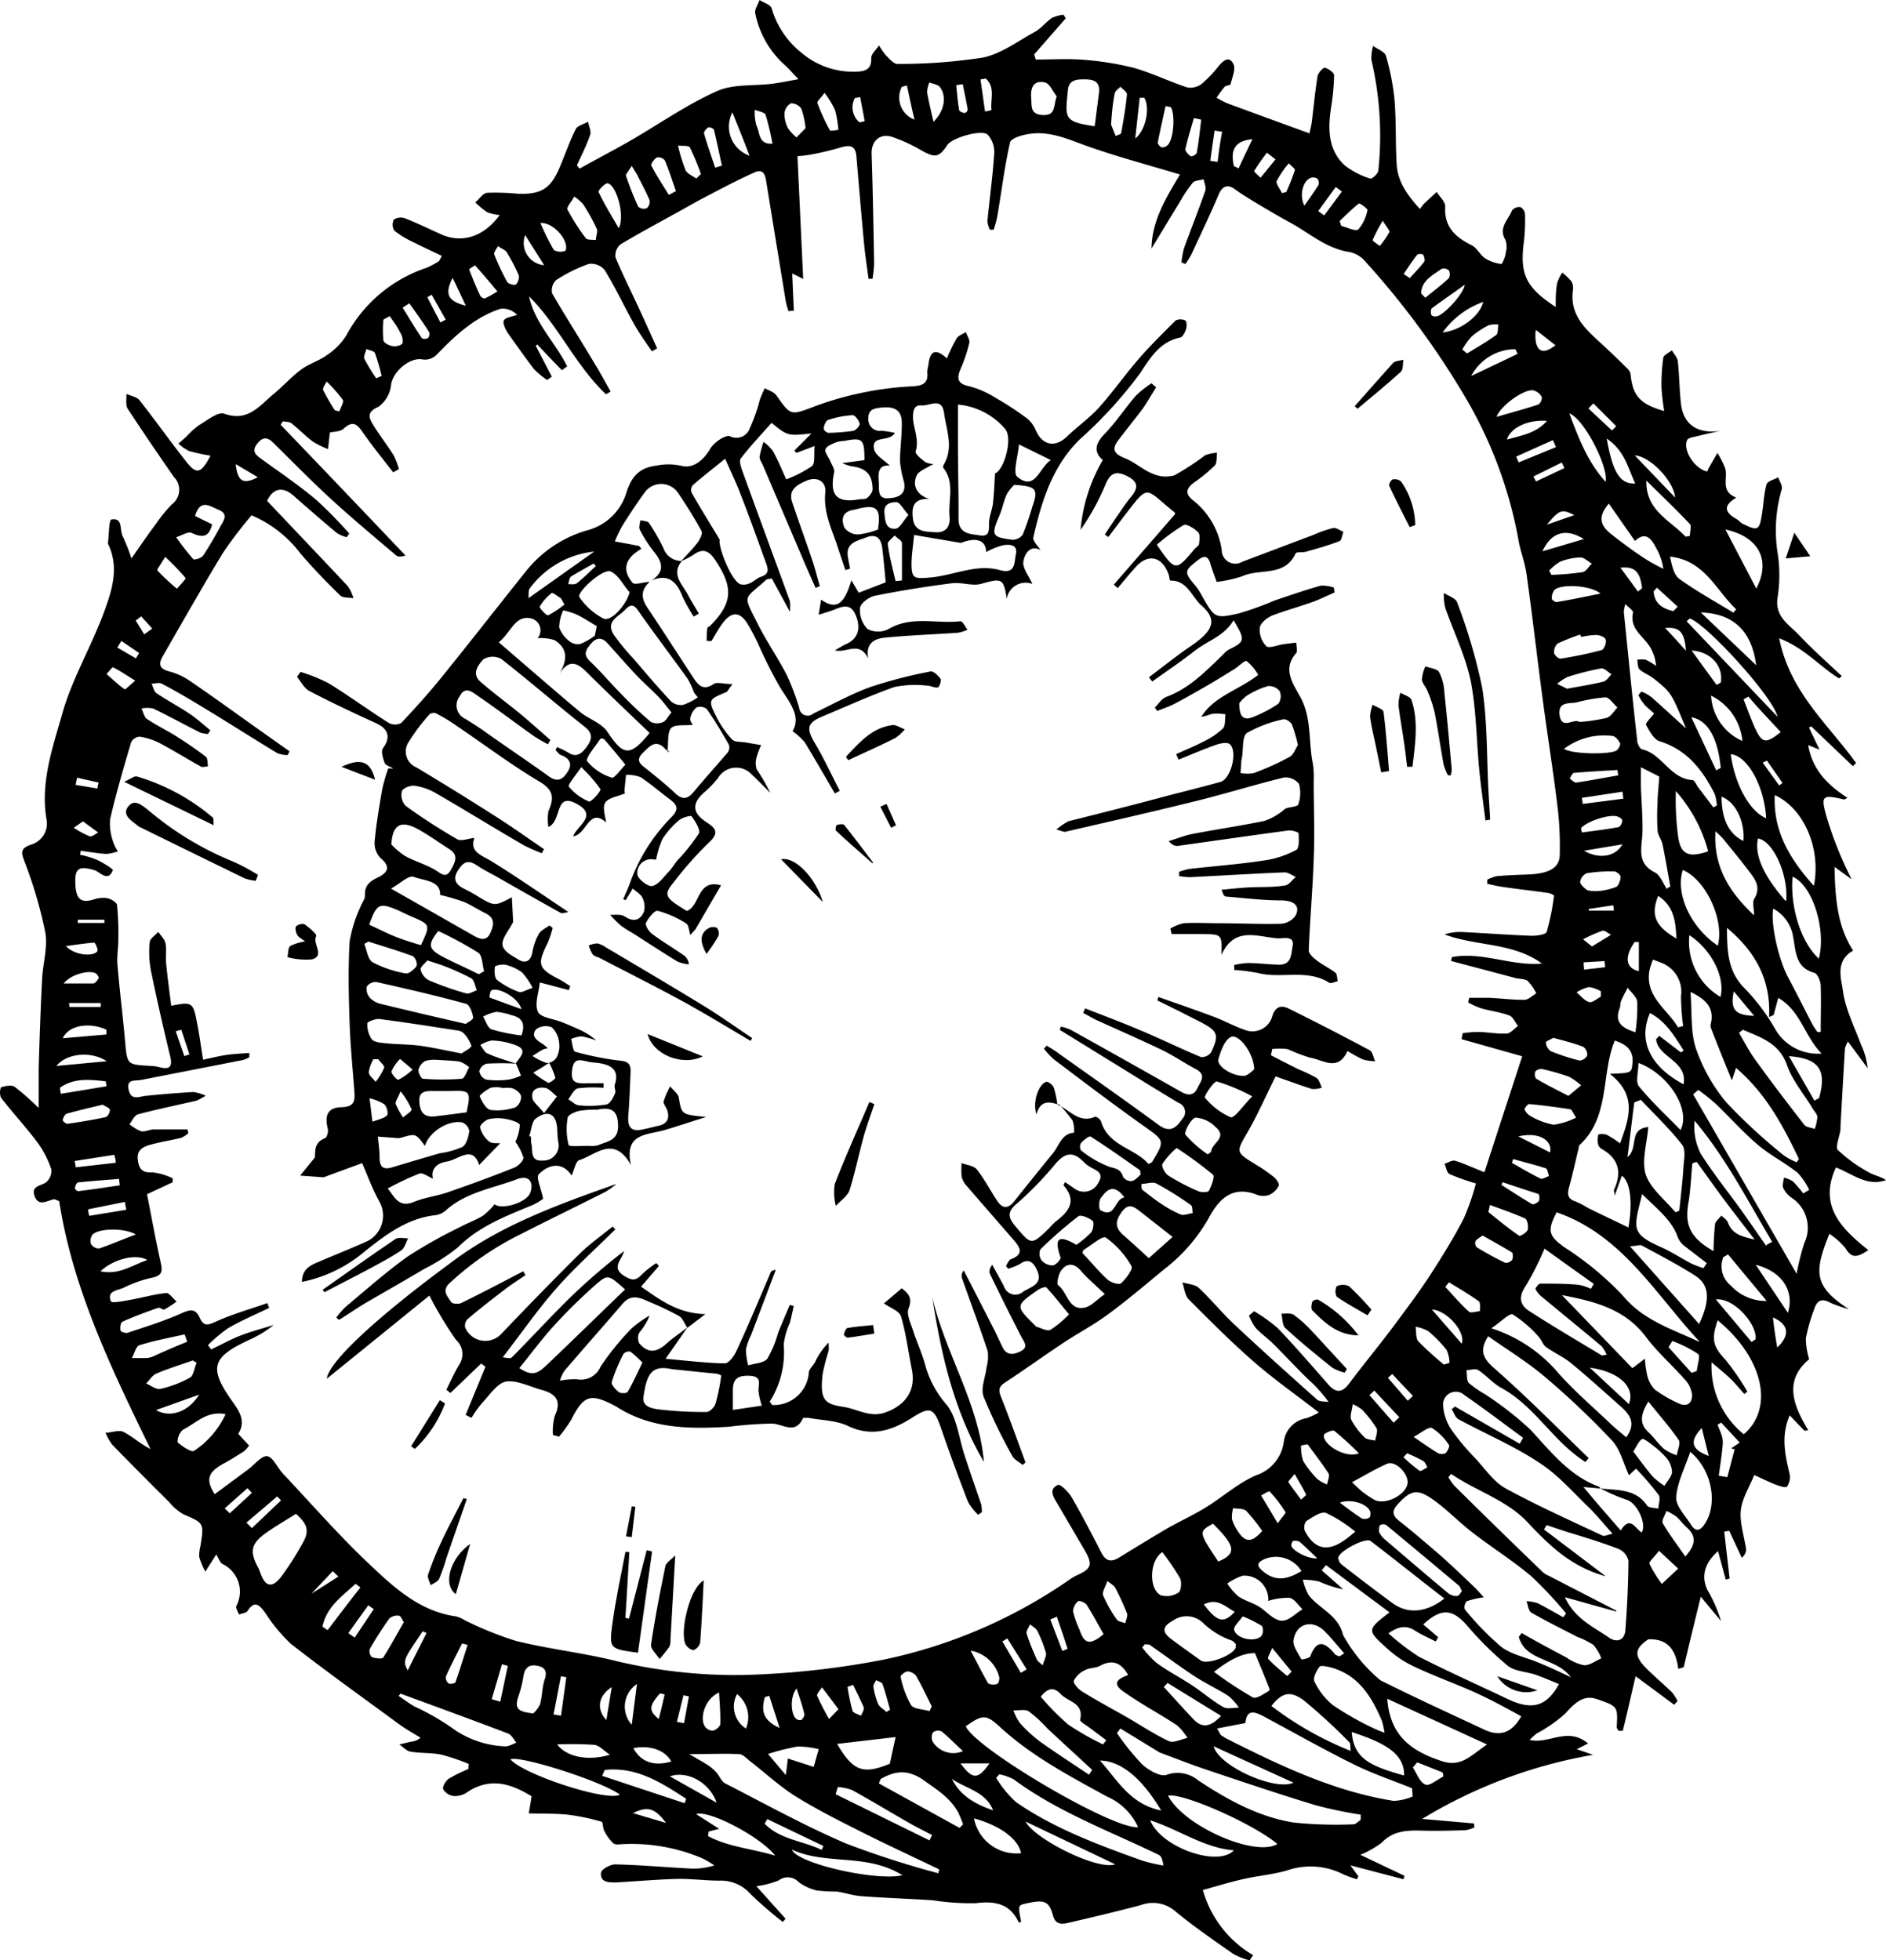 <svg xmlns="http://www.w3.org/2000/svg" viewBox="-0.016 0 220.696 229.39" style=""><g><g data-name="Layer 2"><g data-name="Vector1_357776504"><path d="M215.18 79.38c-2.25-1.37-4-3.54-7-4.69 1.27 6.35 5.78 10.1 9 14.6l-.38.36-4.87-4.65-.26.14 1.23 2.58-1.33-.53c.53 3 2.36 4.7 4.6 6.17-.23.11-.33.21-.41.19-2.58-.6-2.75-.48-2 2.14a43.71 43.71 0 0 0 2.9 7.2l-2-1.45c.07 3.73.33 6.93 2.17 9.79-2.13 1.23-1.39 3.26-1.19 4.71.29 2.16 1.35 4.22 2.12 6.3a8.85 8.85 0 0 1 .78 2.76l-2.31-3.12a2.9 2.9 0 0 0-.35.81c-.19 3.08-.36 6.15-.53 9.23v.32c-.12.81-.63 2-.29 2.34a17.28 17.28 0 0 0 3.56 2.57c.63.38 1.41.5 2.06.94-2.23.8-3.93-.75-5.86-1.48-2.07 4.51.65 7.16 3.79 9.67-1.22.82-1.94 1.05-2.66-.21a8.41 8.41 0 0 0-1.9-1.69c-1.7 4.29-2 6.07 2.29 8.81a14.14 14.14 0 0 1-2.19-.76c-1.15-.63-1.62-.1-1.92.9a19.62 19.62 0 0 0-.93 3.28 8.53 8.53 0 0 0 .39 2.44c-3 2.49-1.88 5.37-.11 8.3l-.44.07-1.73-1.8c-1.06 2.45-.52 4.66 0 6.9a1.93 1.93 0 0 1-.33 1.45c-.12.15-.87-.08-1.29-.24-.86-.34-1.69-.75-2.53-1.13-.55 1.38-1.42 2.73-1.57 4.15s.4 3 .62 4.54c0 .29-.07.59-.5 1l-1.48-3.17-.58.11.63 5.48-.45.13c-.29-1.08-.59-2.16-.9-3.34-1.64 1.42-2 3.07-1.21 4.61a16.83 16.83 0 0 1 1.55 3.57l-2.36-2.84c-.75 3-1.38 5.65-2 8.25l-.64.19c-.27-2.05-1.07-3.54-3.5-3.46-1.64 1.11-1.74 1.93-.11 3.53.94.92 1.95 1.77 2.89 2.69a5.81 5.81 0 0 1 .64 1c-.13.15-.26.3-.4.44l-4.51-3.34c-.55 2.35-1 4.37-1.5 6.39h-.5c-.07-.14-.21-.29-.21-.43.13-2.43.13-2.43-2.32-3.28-1.4-.48-2.4.2-3.67 1.66a16.47 16.47 0 0 1-3.41 2.38 10.5 10.5 0 0 0-.79.73c2.29.55 4.41-1.6 6.84.42l-1.33.67 1.91.66a57.19 57.19 0 0 0-20 7.5l6.08.53c0 .16 0 .31.05.46a4.19 4.19 0 0 1-1.06.33c-1.7.05-3.39.1-5.09.05s-3.38 0-4.71 1.41a11.36 11.36 0 0 1-2.5 1.42l5.17 2.46-.13.4-6.21-1.63.94 1.29a3.59 3.59 0 0 0-.17.34 13.4 13.4 0 0 1-1.54-.55 8.45 8.45 0 0 0-6.49-.53c-1.61.5-3.33.64-5 1s-3.23.85-5 1.33a12.84 12.84 0 0 0 5.88 7.63l-.41.61a8.45 8.45 0 0 1-1.86-.72c-2.34-1.64-4.7-3.25-6.89-5.07a4 4 0 0 0-4-.67c-2.8.74-5.61 1.41-8.43 2.06-.75.17-1.52.27-1.82-.83-.47-1.72-1-1.91-3.18-1.42-.93.21-.93.21-.55 2.15-.1 0-.27.09-.28.07-1-2.19-2.77-2.55-5-2.26a29.13 29.13 0 0 1-5.07-.34c-2.78-.18-5.57-.27-8.35-.48-1-.07-1.92-.41-2.89-.54a21.29 21.29 0 0 1-2.27-.12 5.66 5.66 0 0 1-2.19-1 1.75 1.75 0 0 0-2.35-.17 10.75 10.75 0 0 1-2.59.66l3.42 3.81c-.11.13-.22.25-.32.38a47.4 47.4 0 0 1-3.78-3.27 4.61 4.61 0 0 0-3.63-1.57c-1.64 0-3.29-.23-4.93-.2-2.4.06-4.79.28-7.18.41-.86 0-1.86 0-1.76-1.11 0-.4 1.08-1 1.65-1 2.85.06 5.7.32 8.54.47a8.23 8.23 0 0 0 3.07-.35 9.89 9.89 0 0 0-1.5-.87 21.19 21.19 0 0 0-9-1.63c-.43 0-1 .14-1.29-.07a5 5 0 0 1-1.09-1.48c-.18-.32-.13-1-.31-1.06a24.81 24.81 0 0 0-3.9-.82c-1.47-.16-3-.11-4.62-.16.17-1 .25-1.5.33-2-2.49-1.54-4.94-2.24-7.57-.45a2.49 2.49 0 0 1-1.56.42 1.68 1.68 0 0 1-1.22-.8c-.1-.32.32-1 .68-1.24A17.06 17.06 0 0 1 54.8 207c0-.19 0-.39.05-.59a25.42 25.42 0 0 0-3.22-1.09c-1.18-.24-2.41-.15-3.6-.35-.47-.07-.88-.55-1.32-.84.47-.11.94-.24 1.41-.33a1.88 1.88 0 0 0 1.07-.46c-.8-.5-1.63-.95-2.39-1.5-4.28-3.14-8.6-6.23-12.78-9.49a19.15 19.15 0 0 1-3-3.63c-.65-.84-1.2-1.57-2.07-.21-.15.24-.63.28-1 .41-.11-.33-.41-.74-.31-1A3.58 3.58 0 0 0 26 183c-.29-.18-.42-.63-.71-1.1l-1.28 2a8.87 8.87 0 0 1-.71-1.69 4.18 4.18 0 0 1 .14-1.3c.43-2.72.41-2.68-2-3.72a6 6 0 0 1-1.6-1.36c-2.25-2.24-4.5-4.49-6.71-6.77a6.07 6.07 0 0 1-.8-1.41c.7 0 1.55-.37 2.09-.1 1.08.55 2 1.42 3.17 2-4.57-9.39-9.09-18.74-10.68-29-.4-.15-.51-.23-.59-.22-.81.15-1.8.9-2.27-.34s.7-1.2 1.34-1.65a1.81 1.81 0 0 0 .61-1.48 11.62 11.62 0 0 0-1.64-3.19c-1.35-1.79-2.88-3.45-4.26-5.22a1.66 1.66 0 0 1 0-1.22c.51-.15 1.24-.31 1.6-.06a31 31 0 0 1 2.81 2.48v-4.56c.1-3.5.22-7 .4-10.5.09-1.84.68-3.75.37-5.51a51.53 51.53 0 0 0-2.39-8.17c-.37-1-.66-1.6.7-2.07a2.57 2.57 0 0 0 1.83-3c-.73-4.34.75-8.43 1.88-12.43s3.44-7.89 4.91-11.93c.88-2.42 1.7-5 .5-7.67a.56.56 0 0 1-.09-.32c.12-.94.11-2.65.4-2.7 1.41-.25.92 1.25 1.34 2a20.33 20.33 0 0 1 1 2.56c1.1-1.57 1.94-2.81 2.84-4A17.29 17.29 0 0 1 20.11 59a2.11 2.11 0 0 0 .23-3.18q-2.79-4-5.42-8c-.27-.44-.11-1.15-.15-1.73.53.24 1.23.35 1.55.76 1.87 2.37 3.61 4.84 5.48 7.2 1.19 1.51 1.71 1.37 2.82-.73a20.88 20.88 0 0 1-2.53-.55 5.48 5.48 0 0 1-1.23-.86c.34-.3.68-.58 1-.89a9.51 9.51 0 0 1 1.43-1.28c.95-.55 2.19-1.59 2.94-1.33 2.77 1 4.13-.95 5.8-2.33 1.1-.91 2.06-2 3.2-2.84.9-.67 2.06-1 3-1.68a7.72 7.72 0 0 0 2.28-2.31 16.57 16.57 0 0 1 9.32-7.89 9.66 9.66 0 0 0 1.46-.76c.12-.07.17-.26.4-.65-1.14-.55-2.25-1.06-3.33-1.61A10.87 10.87 0 0 1 46.14 27a1.3 1.3 0 0 1-.06-1.31 1.46 1.46 0 0 1 1.31-.14c1.42.56 2.8 1.23 4.19 1.86 2.42 1.1 5 .33 6.88-2.25a5.34 5.34 0 0 1-1.46-.32 11.54 11.54 0 0 1-1.4-1.15c.46-.39.89-1.08 1.38-1.13a27.12 27.12 0 0 1 3.6.11c2.71.1 3.82-.58 4.86-3 .65-1.52 1.18-3.09 1.91-4.55.21-.43 1-.6 1.45-.88.09.52.39 1.11.24 1.55-.42 1.22-1 2.37-1.55 3.55l.31.39c2-1.11 4.07-2.19 6.07-3.34 3.32-1.92 6.49-4.16 10-5.72 1.9-.86 4.3-.6 6.47-.87.89-.11 1.77-.3 3.08-.53-.71-.74-1.08-1.17-1.49-1.56a11 11 0 0 1-3.57-6.16c-.08-.48.32-1 .5-1.55.49.32 1.3.53 1.43 1a10.26 10.26 0 0 0 3.39 5.1 9.37 9.37 0 0 0 6.83 2.27c.95-.08 1.48-.46 1.42-1.58 0-.47.59-1 .92-1.47a8 8 0 0 0 .81 1.16c.39.39.89 1 1.33 1a63.78 63.78 0 0 0 10-.74c2.15-.44 4.1-1.93 6.08-3 .75-.42 1.31-1.16 2-1.64a4.47 4.47 0 0 1 1.36-.38l.27.42-3.7 4.23c.06.2.12.4.19.6 1.74 0 3.49-.11 5.22 0a35.66 35.66 0 0 1 6.1.93c2.19.6 4.26 1.63 6.43 2.34a2.19 2.19 0 0 0 1.69-.45 13.65 13.65 0 0 0 1.91-2c.53-.63 1.23-1.34 1.77-.31.3.57-.13 1.56-.32 2.35 0 .16-.54.15-.71.34a12 12 0 0 0-.94 1.28c.45.22.88.49 1.35.67 3.11 1.15 6.23 2.29 9.54 3.49 0-.22.18-.76.25-1.3.23-1.8.39-3.61.68-5.39.06-.38.64-1 .84-1 .43.11 1.1.58 1.1.9a27.86 27.86 0 0 1-.37 3.86c-.36 2.45-.34 4.86 1.61 6.67a9.3 9.3 0 0 0 3 1.55c.18.06.89-.56.93-.92A38.85 38.85 0 0 0 160.46 7a5.2 5.2 0 0 1 .2-1.63c.52.38 1.37.68 1.51 1.17a28.51 28.51 0 0 1 1 5.17c.2 2.5.1 5 .25 7.53.12 2.07 1.3 3.64 2.72 5.22a6.68 6.68 0 0 1 .46-.6c.49-.47 1-.93 1.5-1.4.34.55 1 1.13 1 1.67-.15 2.38 1.14 3.6 3.07 4.55.64.31 1 1.15 1.62 1.56a4.57 4.57 0 0 0 1.91.65 3.39 3.39 0 0 0 .5-1.38 2.36 2.36 0 0 0-.06-1.45c-.85-1.43.36-2.34.77-3.43a1.11 1.11 0 0 1 1-.4 1.06 1.06 0 0 1 .53.84 22.44 22.44 0 0 1-.14 3.28c-.48 3.72.22 5.28 3.73 7.57 0-1 0-1.94.17-2.8a4.6 4.6 0 0 1 .6-1.22 7.81 7.81 0 0 1 1.05 1 1.51 1.51 0 0 1 .2 1c-.46 3.17 1.75 4.84 3.71 6.67.88.82 1.75 1.66 2.61 2.51a1.31 1.31 0 0 1 .42.67c.23 2.52 1.06 3.53 3.94 4.35a24 24 0 0 1-.32-2.72 21.82 21.82 0 0 1 .21-3.52c.06-.33.66-.58 1-.87.24.43.65.84.7 1.29.18 1.63.18 3.27.36 4.9.28 2.56 2 3.62 4.61 3.23-.9.21-1.8.4-2.7.63-.42.1-1.05.18-1.18.45-.54 1.19.89 3.38 2.34 3.68.07-.14.13-.29.2-.42.33-.59.67-1.17 1-1.75a9.71 9.71 0 0 1 .94 1.88c.27 1.15-.59 2.63 1.27 3.35-1.66 1-1.26 1.77 0 2.49.29.15.5.46.79.59.53.23 1.22.64 1.62.47s.48-1 .58-1.54c.21-1.19.23-2.41.55-3.56.1-.38.89-.56 1.37-.83.15.47.53 1 .41 1.41a17 17 0 0 0-.48 7.46 16.79 16.79 0 0 1 0 5.15c-.38 2.31 1.35 3.21 2.52 4.46 1.57 1.67 3.3 3.2 5 4.79zm-27.92 94.79c2 .24 4.1 0 5.46 2 .2.29.88.25 1.33.37 0-.56.29-1.28 0-1.64a34.07 34.07 0 0 0-2.62-3.05l-.83.77c-.65-1.4-1-3-2-4.08a95.1 95.1 0 0 0-7.85-7.44c-2.07-1.75-4.41-3.18-6.62-4.74-1 1.59-.71 2.5.67 3.71 3.83 3.36 7.41 7 11.09 10.55-.13.16-.27.31-.4.46l-.72-.51c-3.31-2.4-5.4-6.14-9.08-8.15-1-.54-1.77-1.48-2.73-2.1-.31-.21-.91 0-1.37 0 .07.52 0 1.2.27 1.51a12.41 12.41 0 0 0 1.89 1.31 39.15 39.15 0 0 1 5.3 4.13c2.4 2.58 4.53 5.38 8 6.68.09 0 .15.16.23.23l-2-.18c.92 1.1 1.57 1.88 2.24 2.65s1.34 1.54 2.12 2.44c1.13-1.83 1.7-.18 2.46.23.62-1.09-.63-3.49-1.73-3.81a22.17 22.17 0 0 1-3.11-1.34zM92.88 36.35l-.62.06a9.83 9.83 0 0 1-.3-1q-1.17-7.14-2.33-14.27c-.12-.77-.4-1.36-1.27-1C86.42 21 84.52 22 82.62 23c-.93.47-1.83 1-2.74 1.5-2.44 1.36-4.9 2.67-7.3 4.1a1.74 1.74 0 0 0-.58 1.5c.83 2 1.84 4 2.76 6 .72 1.55 1.42 3.11 2.12 4.66-.2.12-.4.24-.61.35-.69-1-1.45-2.06-2.07-3.16-1.2-2.13-2.2-4.32-3.48-6.38a2.07 2.07 0 0 0-1.82-.69 17.5 17.5 0 0 0-3.83 1.89 1.66 1.66 0 0 0-.48 1.55c1.62 2.8 3.36 5.51 5 8.26.65 1.06 1.24 2.16 1.85 3.24l-.54.32c-3.55-3.35-5.54-8-9-11.46.66 3.16 3.09 5.41 4.45 8.19l-.61.45c-1-1-1.92-2-2.89-3l-.18.13 1.89 3.63c-.18.13-.37.25-.55.39a9.87 9.87 0 0 1-1.56-1.3c-1-1.33-2-2.72-3-4.14-.31-.46-.68-1.21-.5-1.55s1-.43 1.54-.63a2.29 2.29 0 0 0-1.93-.72c-3.06 1-5.33 3.15-7.51 5.41a1.92 1.92 0 0 1-1.56.53C48 41.74 46 43.41 45.75 45a3.65 3.65 0 0 1-1.46 2.59c-1.4.6-1.16 1.28-.63 2.14.74 1.21 1.63 2.34 2.39 3.55a8.63 8.63 0 0 1 .61 1.61c-.22.13-.44.26-.67.38-1.17-1.52-2.38-3-3.49-4.59-.64-.9-1.12-1.6-2.28-.54-.42.4-1.23.36-1.63.47-.08.67-.15 1.31-.22 1.94a10.53 10.53 0 0 1-1.78-.88c-.88-.66-1.64-1.46-2.5-2.14-.23-.19-.62-.16-1-.23l-.27.4q7.32 7.63 14.61 15.3c-.5.17-.87.17-1.08 0-2.59-2.2-5.2-4.37-7.7-6.67-2.3-2.11-4.48-4.35-6.71-6.54-.69-.68-1.25-.67-1.88.16s-.19 1.25.46 1.72c2.15 1.56 4.36 3.05 6.4 4.76a50.14 50.14 0 0 1 3.93 4l-.3.43a4.11 4.11 0 0 1-1.15-.49c-1.68-1.41-3.34-2.84-5-4.31-1.26-1.15-2.44-1-3.16.55l3.46 3.65c2 2.11 4 4.21 6 6.35a5.08 5.08 0 0 1 .65 1.39c-.53-.1-1.24 0-1.56-.33a73.555 73.555 0 0 1-4.63-4.88 14 14 0 0 0-5.74-4.49 51.61 51.61 0 0 0-3.33 4.37c-2.43 4-4.73 8.08-7.07 12.13-.54.93-.37 1.48.79 1.77a7.88 7.88 0 0 1 2.49 1.17c2.65 1.81 5.25 3.7 7.87 5.56l3.7 2.62-.24.44a3.57 3.57 0 0 1-1.21-.24c-2.62-1.58-5.2-3.23-7.82-4.83-1.87-1.14-3.77-2.29-5.69-3.29-.3-.17-.79 0-1.19 0 .19.38.28.91.58 1.12 1.23.83 2.55 1.52 3.78 2.34.89.59 1.68 1.3 2.52 2-.09.14-.18.28-.28.42a3.19 3.19 0 0 1-.89-.15c-1.85-.93-3.67-1.93-5.53-2.83a3.6 3.6 0 0 0-1.36 0c.21.42.3 1 .64 1.23 1.13.76 2.37 1.35 3.52 2.08s2.3 1.51 3.38 2.35c.23.18.17.74.24 1.12-.29 0-.64.15-.86 0-1.61-.89-3.17-1.87-4.8-2.73a7.75 7.75 0 0 0-2.33-.75 1.24 1.24 0 0 0-1 .65c-.89 3-1.76 6-2.46 9a6.32 6.32 0 0 0 .34 2.61 4.87 4.87 0 0 0 .57 1.17 5.69 5.69 0 0 1-1.37.29c-1-.06-2-.24-3-.37 0 .15 0 .3-.08.46a11.82 11.82 0 0 1 2 .6c.7.33 1.92 1.08 1.86 1.22-.57 1.41-1.43.26-2.13 0-1.91-.57-2.37-.2-2.25 1.74.09 1.47.53 2.18 2.11 1.69a3.5 3.5 0 0 1 1.63-.16c.43.09 1.09.48 1.13.8a34.36 34.36 0 0 1 .15 4.06c0 1-.19 2-.1 2.94.25 3 .62 5.88.88 8.83s.22 2.82 3.05 3a4.65 4.65 0 0 1 1 .15c1.11.29 1.55 0 1.25-1.23-.81-3.35-1.58-6.72-2.27-10.1a11.56 11.56 0 0 1-.14-3.27c0-.44.66-.83 1-1.24.3.45.76.86.85 1.35.15.74 0 1.54.07 2.3.16 1.66.39 3.31.6 5 2.42-.49 2.57-.41 3 1.9.29 1.43.48 2.88.73 4.41.95-.2 1.85-.43 2.76-.56s1.77-.16 2.65-.23v.5a3.52 3.52 0 0 1-.72.32q-6 1.18-11.95 2.34c-.71.13-1.74-.14-1.45 1.15s1.18.8 2 .71c1.86-.19 3.71-.34 5.57-.45a5.51 5.51 0 0 1 1.44.43 7.06 7.06 0 0 1-1.06.58c-2.29.53-4.59 1-6.85 1.6-.42.11-.69.76-1 1.16a4.89 4.89 0 0 0 1.35.82c.44.1 1-.2 1.45-.21h4c0 .15.05.3.08.45a3.38 3.38 0 0 1-.85.54c-1.17.28-2.36.46-3.52.78-.87.23-1.7.61-1.54 1.78.13 1 .46 1.56 1.68 1.47a7.18 7.18 0 0 1 2.4.7v.46l-3 1.4c.52 2.65 1 5.32 1.59 7.95.22 1 .24 1.53-.91 1.8a14.34 14.34 0 0 0-3.39 1.18c-.64.34-2.07.32-1.5 1.62.11.23 1.51-.06 2.3-.2 1.39-.25 2.77-.65 4.17-.79.36 0 .8.67 1.2 1a12.61 12.61 0 0 1-1.41.92c-.18.09-.56-.26-.77-.18-1.41.5-2.81 1-4.17 1.63-.2.09-.29.67-.22 1 0 .16.59.36.83.29 2.12-.72 4.28-1.37 6.32-2.29 1-.45 1.63-.57 2.11.5s.95.91 1.92.47c1.95-.88 4-1.45 6-2.16.08.19.15.38.23.56-1.61.78-3.26 1.47-4.8 2.37a15.77 15.77 0 0 0-2.37 2l.38.49c1.15-.55 2.27-1.17 3.45-1.63s2.58-.83 3.87-1.23a13.36 13.36 0 0 1-2.69 1.66c-4.59 2.1-5 3.31-2.08 7.39.85 1.19 1.49 2.31.61 3.69l1.27 1.37a3.68 3.68 0 0 1-.62.69c-.79.5-1.58 1-2.4 1.44-1.8 1-2.08 1.87-1 3.56l3.94-2.92c.74-.55 1.54-1.6 2.2-1.52s1.18 1.31 1.81 2c3.34 3.54 6.55 7.23 10.08 10.57 2.92 2.76 5.94 5.59 10.25 6.18a4.16 4.16 0 0 1 1 .45 40.5 40.5 0 0 0 5.94 2.4c3.65.91 7.41 1.35 11.08 2.2a60.33 60.33 0 0 0 15.46 1.8 99.4 99.4 0 0 0 16.47-1.79 59.35 59.35 0 0 0 21.66-9.28 6.6 6.6 0 0 1 1-.6c1.74-.78 1.89-1.27.87-3s-2.1-3.6-3.16-5.39c-.46-.78-1.06-1.66.07-2.19.26-.12 1.22.8 1.58 1.41 1.24 2.13 2.37 4.32 3.5 6.52.59 1.14 1.27 1.11 2.25.47 1.62-1 3.27-2 4.94-3s3.39-1.75 5-2.74c2-1.22 3.8-2.87 5.92-3.78a4.79 4.79 0 0 0 3.24-3.9 3.19 3.19 0 0 1 2.65-2.78 8.27 8.27 0 0 0 1.45-.67c-2.66-2.07-5.21-3.85-7.53-5.87-2.68-2.33-5.19-4.85-7.69-7.36-.45-.45-.51-1.3-.75-2 .65.21 1.47.23 1.92.65 1.44 1.34 2.68 2.89 4.12 4.24 3.2 3 6.45 5.92 9.72 8.83.3.27.9.2 1.36.29a17 17 0 0 0-2.48-2.74c-1.36-1.34-2.66-2.73-4-4.07-.66-.66-1.44-1.19-2.07-1.88a5.93 5.93 0 0 1-.77-1.43l.59-.51a18.41 18.41 0 0 1 2.79 2c2 2.1 3.9 4.3 5.82 6.48.83 1 1.6 1.22 2.5 0 1.68-2.23 3.46-4.39 5.14-6.62 1.48-2 3-4 4.3-6s2.82-4.43 4-6.74a27.18 27.18 0 0 0 1.41-4.07 26.06 26.06 0 0 1-3.09-1.1c-.31-.15-.39-.78-.58-1.2.42-.13.89-.46 1.25-.35 1 .3 2 .78 3.42 1.34 1.47-4.54 2.93-9 4.42-13.57l-7.09-2 .12-.7a13.61 13.61 0 0 1 1.68-.15c1.15 0 2.31.25 3.45.19.47 0 .9-.58 1.35-.89-.34-.42-.6-1.06-1-1.22-1.07-.39-2.23-.54-3.34-.85a9.34 9.34 0 0 1-1.48-.67c0-.19.08-.37.11-.55h2.35c1.37.06 2.74.25 4.11.23.47 0 .92-.49 1.39-.75a6.2 6.2 0 0 0-1-1.45c-.35-.28-1-.22-1.42-.34l-7.54-2c0-.15.05-.3.07-.45 3.55-.68 7 1.08 10.55.75-3.4-2.49-7.67-2-11.4-3.41a6 6 0 0 1 2.3-.27c2.63.14 5.25.33 7.88.43.61 0 1.66-.13 1.77-.45a27.23 27.23 0 0 0 .86-4.24c0-.07-.44-.29-.69-.32-1.73-.25-3.46-.44-5.19-.69-.65-.08-1.29-.25-1.93-.38v-.49a4.89 4.89 0 0 1 1.12-.41c1.19-.1 2.39-.15 3.59-.19 2.48-.09 3.73-.75 3.77-2.25a38.79 38.79 0 0 0-.26-5.7c-.5-4.13-1.16-8.25-1.71-12.38-.66-4.93-1.22-9.88-1.91-14.81-.2-1.45-.79-2.85-1-4.3a50.68 50.68 0 0 0-6.26-16.56 97 97 0 0 0-11.52-15.63 3.42 3.42 0 0 0-1.84-1.19c-2.75-.38-4.74-2.2-7-3.44-1.34-.72-2.65-1.5-3.95-2.28-.89-.53-1.77-1.07-2.6-1.67s-1.44-.33-1.85.62c-1 2.36-2.13 4.71-3.21 7.05a10.62 10.62 0 0 1-.69 1.1l-.46-.18a9.45 9.45 0 0 1 .28-1.62c.82-2.27 1.72-4.51 2.51-6.79.13-.37-.12-.88-.2-1.32-.44.12-1 .12-1.27.4a16 16 0 0 0-1.46 2.16c-1.13 1.84-2.24 3.69-3.37 5.54.05-3.3 1.72-5.95 3.33-8.66-3.69-1.11-7.05-2-10.36-3.15-2.37-.8-4.66-2-7.26-1.6-.82.11-2.15.5-2.26 1-.66 2.87-1 5.81-1.51 8.72a13.17 13.17 0 0 1-.41 1.49h-.44a3 3 0 0 1-.29-1c.26-2.68.63-5.34.8-8a3 3 0 0 0-.77-2.12c-.7-.65-4.14.36-4.7 1.18-1 1.51-1.45 1.56-3.09.64a18.51 18.51 0 0 0-3.42-1.57c-1.45-.44-2.42.53-2.37 2 .14 4.28.22 8.56.29 12.83a13.41 13.41 0 0 1-.19 1.79h-.46c-.18-1.39-.4-2.77-.53-4.17-.32-3.38-.6-6.77-.89-10.16-.12-1.41-.91-1.33-2-1a33.44 33.44 0 0 1-3.46.81 12.18 12.18 0 0 1-1.44.16c.23 4.9.45 9.61.67 14.37L92.69 32c.06 1.6.13 3 .19 4.35zm84.83 155.2l.33-.46c1.75 1 3.49 1.93 5.26 2.87a5.45 5.45 0 0 0 2.07.9c.66 0 1.33-.52 2-.81a5.39 5.39 0 0 0-.93-1.57 9.12 9.12 0 0 0-1.9-.95c-1.79-.93-3.61-1.82-5.36-2.83-.34-.2-.39-.88-.57-1.34a5 5 0 0 1 1.3.23c1 .51 2 1.1 3 1.65l.34-.44a47.07 47.07 0 0 0-4.09-4.37c-2.17-1.82-4.58-3.34-6.83-5.07-1.6-1.23-3-2.71-4.66-3.89-1.83-1.3-2.63-1.09-4.1.52-.73.78-.69 1.34.17 2 1.64 1.29 3.22 2.66 4.78 4 1.31 1.16 2.57 2.37 3.84 3.58.47.44.88.93 1.26 1.34a10 10 0 0 0-2 .46 1 1 0 0 0-.23.94 32.43 32.43 0 0 0 4.28 4.4c1.22.92 2.89 1.22 4.35 1.84 1.18.49 2.33 1 3.79 1.72-1.71-2.34-5.26-1.8-6.1-4.72zm-7.91-19.08l-.33.39a7.15 7.15 0 0 0 .71 1q5.18 5.14 10.38 10.14a2.86 2.86 0 0 0 .7.41l7.85 4.05v.11l-6-1.67c1.13 2.5 3.31 3.44 5.15 4.72.85.6 1.82.38 1.92-.85.21-2.71.34-5.43.36-8.15a2 2 0 0 0-1.15-1.37c-2-.77-4-1.38-6.06-2l-2.36-.79-.31.51 7.23 5.48c-4.15-1.13-6.72-3.74-9.18-6.35s-6.02-3.63-8.91-5.63zm8.2 28.36c-1.83-1-3.53-1.93-5.3-2.74-2.43-1.1-5-2-7.37-3.14a12.63 12.63 0 0 1-3.11-2.13c-2.3-2.08-2.27-2.12.36-4.15l-7.43-5.53-.5.61 2.51 2.22a12.24 12.24 0 0 1-2.78-.9 8.3 8.3 0 0 0-1.94-.22 6.71 6.71 0 0 0 .71 1.85c1.27 1.58 3.44 2.29 4 4.62a18.6 18.6 0 0 0 4.37 5.3c4 2 8.1 3.88 12.17 5.78 1.84.85 3.21.37 4.31-1.57zm-.18-31.89l.39-.7c-2.28-1.67-4.54-3.39-6.87-5a1.49 1.49 0 0 0-2.48 1.29 5.78 5.78 0 0 0 1 2.82 27.44 27.44 0 0 0 2.74 3.27c1.15 1.23 2.16 2.77 3.58 3.55 3.67 2 7.52 3.73 11.31 5.51.25.12.64-.1 1.19-.21-1-1.13-1.8-2.1-2.69-3-1.9-1.81-3.65-3.86-5.82-5.27-3-2-6.35-3.41-9.52-5.13-.37-.2-.53-.77-.79-1.17l.38-.32zM211 139.65l.69-.42a7.79 7.79 0 0 0-1.35-2c-1.49-1.18-3.23-2.06-4.68-3.29-1.74-1.48-3.27-3.22-4.94-4.81a24.86 24.86 0 0 0-2-1.59l-.61.51 12.11 21a30.35 30.35 0 0 1 .89-3.57 4.19 4.19 0 0 0-1.53-5.36 2.88 2.88 0 0 1-.93-1.12c-.13-.33.05-.8.09-1.2a3.53 3.53 0 0 1 1.05.44 15.44 15.44 0 0 1 1.21 1.41zm-22.62-14c2.54-.09 2.52-.09 2.63-1.23.15-1.55-.72-2.21-2.07-2.66-.13.36-.21.55-.28.76-1.23 3.84-.46 8.35-3.84 11.47-.1.1-.09.31-.13.47-.36 1.49-.69 3-1.1 4.47-.23.83-.16 1.37.77 1.66a10.05 10.05 0 0 1 1.45.76c1.55.76 3.11 1.5 4.73 2.28.51-2.93.23-5.37-.77-6.05-.26.72-.5 1.4-.85 2.36 0-.44-.12-.61-.07-.72.93-2 .59-3.62-1.41-4.76a.92.92 0 0 1-.43-.49 2.23 2.23 0 0 1 0-1.18c.06-.13.7-.11 1 0a11.87 11.87 0 0 1 1.55 1c1.08-2.95 2.01-5.59-1.14-8.09zm-23.1 84.5l-.06-.9c-2.26-.91-4.58-1.69-6.75-2.76-3.48-1.72-6.87-3.63-10.28-5.47-1.17-.63-2.29-1.25-2.47.6l-3.32.64c.33.54.38.72.5.8a6.42 6.42 0 0 0 .84.5c6.18 3.11 12.42 6.07 19.33 7.17a6.31 6.31 0 0 0 2.25-.53zm-2.87-19.07a26.79 26.79 0 0 0 3.6 2.77c3.45 1.76 7 3.34 10.48 5 2.81 1.31 4.48.82 5.92-1.79-.92-.37-1.81-.77-2.73-1.09-1.1-.37-2.44-.39-3.27-1.06a38.66 38.66 0 0 1-4.77-4.72c-1.72-1.94-3-2.05-5.11-.11.58.51 1.17 1 1.75 1.5-.1.17-.2.33-.29.5-.82-.43-1.68-.79-2.45-1.29-.98-.62-1.88-.52-3.09.34zm-52.62 28.08c0-.13.07-.27.11-.41-3-1.44-6-2.83-9-4.33-2.64-1.33-5.3-2.66-7.81-4.22-1.89-1.18-3.55-2.74-5.33-4.11-.4-.32-.84-.81-1.27-.83-1.83-.09-3.66 0-5.85 0 .84.49 1.51.86 2.16 1.27a5.22 5.22 0 0 1 1 .86c.37.4.56 1 1 1.27 4.72 2.42 9.38 5 14.24 7.08a108.41 108.41 0 0 0 10.79 3.47zm89-62.25c-5.11-5.5-9-12.41-16.65-15.05-1.18 2.22-.88 2.79.94 4.11a36.38 36.38 0 0 1 6.8 5.63c2.41 2.92 5.72 3.89 8.91 5.4zm-67.7 45.35c-.13.18-.27.35-.41.53a29.32 29.32 0 0 0 2.95 3.66c.75.69 2.14 1.49 2.87 1.23a3.76 3.76 0 0 1 3.67.63c3.45 2.29 7.06 4.28 11.18 4.95a47.86 47.86 0 0 0 7 .21c.29 0 .57-.34.86-.52v-.61a50.75 50.75 0 0 1-5.27-1.1c-4.19-1.27-8.33-2.67-12.48-4.06-2-.66-3.92-1.43-5.77-2.11zm66.71-86.24c.19 2.48 0 4.7.62 6.61A20 20 0 0 0 202 129a65.58 65.58 0 0 0 6.7 6.18 7.63 7.63 0 0 0 1.52.82l.27-.38c-1.85-3.87-3.84-7.65-7.36-10.66-.26.78-.4 1.21-.49 1.46-.81-2-1.66-4.09-2.46-6.17-.1-.27.07-.64.09-1 .11-1.42-.67-2.32-2.47-3.18zM113 202c1.08 2.58 17.13 12.06 20.16 11.81a7.06 7.06 0 0 0-3.65-3.59c-4.32-2.37-8.69-4.67-12.36-8-1.74-1.61-2.1-1.68-4.15-.22zm69.71-50.5l8.29 8.6 1.47-1.12a11.86 11.86 0 0 0 .28 2 3.45 3.45 0 0 0 .87 1.61 14.8 14.8 0 0 0 2.7 1.58c1 .52 1.76.09 1.65-1.08a3.16 3.16 0 0 0-.84-1.68c-1.49-1.69-3.22-3.19-4.56-5-2.51-3.31-6.14-4.16-9.86-4.87zm10.84-68c-.3-.29-.73-.63-1.09-1a5.64 5.64 0 0 1-.74-1.13c0-.07.33-.46.39-.43a4.54 4.54 0 0 1 1.17.68c1.24 1.09 2.45 2.22 4 3.62-1.73-4.19-1.72-4.2-3.81-5.86-.5-.4-1.17-.63-1.64-1.06-.23-.22-.18-.74-.26-1.12a3.12 3.12 0 0 1 1 0 7.07 7.07 0 0 1 1.2.72 5 5 0 0 0-.69-2.19c-.77-1.29-2.44-2.12-2-4.05.05-.21-.48-.56-.9-1a4.7 4.7 0 0 0-.18.92c.51 5 1 10 1.56 15 0 .39.3 1 .57 1.08 2.37.54 3.29 3.44 5.89 3.6.25 0 .47.56.69.86.59.77 1.18 1.55 1.76 2.33l.41-.21a4.9 4.9 0 0 0-.25-1.36c-1.42-2.81-3.23-5.17-6.46-6.17-.67-.21-1.17-1.2-1.58-1.92-.04-.23.56-.81.96-1.32zM169 187.05c-3-2.32-5.78-4.55-8.63-6.73-.6-.46-3.79 1.23-3.79 2a1.17 1.17 0 0 0 .46.8c1.94 1.5 3.89 3 5.87 4.45 1.75 1.3 3.93 1.18 6.09-.52zm32-32.6c-.82 2.34-.54 3.11.9 4.67a30.24 30.24 0 0 1 2.56 3.72l-.36.28c-.55-.62-1.07-1.27-1.67-1.84s-1.31-1.14-2.16-1.87a10.18 10.18 0 0 0 3.77 8.42c3.59-3.07 2.29-8.96-3.11-13.38zm-9-25.75l-.78.3c-.25 2-.49 4-.79 6.41 1.35-1.15.06-3.29 2.43-3.53-.15 1.93-.81 4-.28 5.59s2.26 2.95 3.47 4.39l.44-.19c.17-1.65.38-3.31.48-5 .06-.92.31-2.12-.14-2.71-1.44-1.85-3.19-3.51-4.83-5.26zM132 196c-.84-1.48-1.87-1.85-3.31-1.07-.51.28-1.21.21-1.72.49a2.78 2.78 0 0 0-1.33 1.24c-.1.29.51 1 1 1.29 1.62 1 3.31 1.91 5 2.87s3.35 2.09 5.13 2.92c.55.25 1.44-.23 2.17-.38a6.64 6.64 0 0 0-1.23-1.48c-2-1.32-4.16-2.46-6.13-3.85-1.34-.89-1.14-1.47.42-2.03zm81.12-72.74c-2-2.06-2.44-5-5.05-6.49-.21.8-.38 1.42-.54 2l-.53.23c.2-4.3-1.52-7.57-4.93-10.43 0 2.9.15 5.18 2.08 7.09a23.79 23.79 0 0 1 3.55 4.73 5.72 5.72 0 0 0 5.45 2.89zM174 204.13l-11.68-5.35c.32 4.35 2.82 6.12 6.36 7.29 2.32.77 3.4-.66 5.32-1.94zm14-45.61a4.27 4.27 0 0 0-.61-1c-2.3-1.93-4.63-3.82-6.94-5.74a2.84 2.84 0 0 1-.78-.92c-.06-.12.36-.66.56-.66 1.49 0 3 0 4.46.14a5.78 5.78 0 0 1 1.46.47l.33-.58c-1.89-1.34-3.77-2.69-5.76-4.12a34.19 34.19 0 0 1-2.18 4.33c-.85 1.23-.77 2.21.36 2.95 2.78 1.8 5.64 3.47 8.48 5.19.05.08.25-.02.62-.06zm-13.47-3.08a17.11 17.11 0 0 1 7.82 5.24c1.94 2.18 4.18 4.09 6.3 6.11.51.48 1.05.9 1.63 1.39 1.2-1.62.43-2.66-.66-3.62-1.92-1.7-3.81-3.42-5.79-5.05-.89-.74-2-1.21-2.94-1.9-.39-.29-.54-.88-.89-1.23a13.73 13.73 0 0 0-3-2.57c-.37-.19-1.4.88-2.52 1.63zm-57.6 52.17l-.38.43a13.24 13.24 0 0 0 2.32 2.83c4.51 3.11 9.63 5 14.72 6.83a19 19 0 0 0 2.53.59c-.09-.67-.24-1.1-.53-1.24-5.75-2.79-11.79-5-17-8.85a6.28 6.28 0 0 0-1.71-.59zm83.57-61.24a31 31 0 0 1 .18-3.13c.06-.36.48-.66.74-1 .26.26.65.49.76.81.51 1.38 1.61 1.63 3.13 2-1.37-1.79-2.5-3.23-3.59-4.69s-2.12-2.93-3.19-4.4l-.51.16c-.15 1.53-.2 3.06-.45 4.57-.48 2.64.18 4.13 2.88 5.68zm3.45-25.89l-.47.38c.65 1.1 1.22 2.25 2 3.28 1.82 2.53 3.71 5 5.63 7.47.23.3.81.33 1.23.49a5.32 5.32 0 0 0 .31-1.36c0-.35-.34-.67-.54-1-1-1.68-2.36-3.25-3-5.07-.94-2.67-3.11-3.27-5.21-4.19zM34.62 177.14c-1.2.76-2.41 1.45-3.53 2.25-1.76 1.26-1.92 2.19-.87 4.09a5.53 5.53 0 0 1 .24.61c.57 1.57 1.34 1.78 2.39.46a34.29 34.29 0 0 0 2.48-3.86c.91-1.53.67-2.3-.71-3.55zM162 202.76a10.53 10.53 0 0 0-.31-1.4c-1.21-2.86-2.77-5.39-6-6.25-.43-.11-1.16-.27-1.31-.07-.36.48-.79 1.33-.59 1.71a8.06 8.06 0 0 0 2.16 2.77 34.83 34.83 0 0 0 4.41 2.54 17 17 0 0 0 1.64.7zm50.71-82h.33c0-1.8.06-3.6 0-5.39 0-.54-.37-1.43-.74-1.53-2.22-.61-2.15-2.46-2.48-4.15a4.52 4.52 0 0 0-2.34-3.37c-.31 1.84.61 5.87 1.72 8 1 1.86 1.93 3.75 2.91 5.62a10.73 10.73 0 0 0 .56.84zm-63.27 95c-2.89-2.41-11.08-6-12.77-5.64 1.81 3.53 10.06 7.17 12.73 5.69zm41.21-70l8.16 9.17c1.36-2.88 1.2-4.6-.48-5.67-2-1.28-4.17-2.4-6.28-3.55-.26-.04-.62.09-1.44.13zm7.17 24c-.65 1.94-1.56 3.66-1.69 5.43-.08 1 1.07 2.17 1.73 3.22.54.87 1.08.73 1.61-.09 1.53-2.27.91-6.27-1.69-8.43zm-2.72-65.84l.34-.18c-.3-1.65-.57-3.3-.91-4.94-.11-.55-.54-1.05-.58-1.59a28.66 28.66 0 0 1 0-3.34c0-.83.11-1.66.2-3L192 89.78v2.25c.06 1.79.23 3.59.18 5.38s-.75 3.57 1.46 4.68c.63.32.95 1.29 1.42 1.96zm-92 104.11c-.09.21-.18.43-.28.65l9.45 5.21.41-.42a14.4 14.4 0 0 0-.58-1.41c-1-1.8-2.65-2.75-4.26-3.91-1.84-1.15-3.21-.87-4.79.01zm41.52-15.63c-.13-.11-.29-.35-.51-.44a9 9 0 0 1-3.37-2.08 2.78 2.78 0 0 0-3.51-.24c-1.25.7-1.3 1.33-.17 2.17s2.29 1.67 3.44 2.49c.79.57 4-.68 4.1-1.61a2.55 2.55 0 0 0-.03-.16zm47.56-52.82c-1 4.15-1.5 4.72 2.23 6.38 1.21.54 2.32 1.28 3.5 1.9a13.2 13.2 0 0 0 1.41.53l.39-.58c-.87-.68-1.75-1.34-2.59-2a2.46 2.46 0 0 1-.79-1c-.73-2.11-2.5-3.38-4.2-5.1zm20.09-36.07c.8-4.45-1.33-9-4.61-10.47-.19 4.25 1.76 7.46 4.56 10.6zm-5.55 42.15l.64-.35c-2.86-4.8-5.4-9.8-9.08-14.17A7 7 0 0 0 199 135c1.48 2.34 3.23 4.51 4.86 6.77.93 1.32 1.86 2.68 2.81 4.02zm-58.32 41.55a2.79 2.79 0 0 0-3-2.83 7.09 7.09 0 0 0-1.8.91 6.94 6.94 0 0 0 1.28 1.5c.73.5 1.65.74 2.42 1.2s1.67 1.56 2.58 1.65 1.68-.85 2.52-1.33c-.49-.47-.93-1.21-1.51-1.34a7.71 7.71 0 0 0-2.54.37zM46.85 198.18l-.22.27c.62.41 1.21.86 1.85 1.23a28.71 28.71 0 0 1 4.27 2.42 11.31 11.31 0 0 0 6.39 2.25c.4 0 .85-.28 1.27-.43-.31-.37-.56-.93-1-1.08-4.15-1.59-8.36-3.12-12.56-4.66zm101.91 1.44a39 39 0 0 0 9.28 5.26c-.08-.58 0-.87-.15-1a67.87 67.87 0 0 0-5.31-4.89c-1.64-1.22-2.58-.92-3.82.63zm56.48-92.51c0-.79-.21-1.49 0-1.9.93-1.49 0-2.47-.78-3.51s-1.82-2.29-2.74-3.43c-.25-.3-.53-.57-1-1-.24 4.23 1.66 7.14 4.52 9.84zm-4.24 3.55c.79-3-1.38-7.7-4.09-8.86-.91 2.78.91 6.72 4.09 8.86zm-4.69 9.56l.63-.16a31.32 31.32 0 0 1-.25-3.48 3.62 3.62 0 0 0-2-3.79c-.41-.2-.85-.33-1.27-.5a6.74 6.74 0 0 0-.44 1.36c-.46 3.04 2.13 4.44 3.36 6.57zm-54.28 75.4a47 47 0 0 0 4.55 3c.43.21 1.34-.43 1.95-.81.1-.06-.26-.86-.44-1.31-.34-.87-.71-1.74-1.25-3.05-1.37-.05-2.94.72-4.78 2.17zm16.15-22.19c.64.59.93.9 1.27 1.16a12.18 12.18 0 0 0 1.35.9c1.2.67 3.58-.47 3.88-1.82.24-1.12-1.37-2.82-2.38-2.39-1.3.57-2.53 1.32-4.09 2.15zm33.53-49c0 1-.36 2.16.06 2.68 1.45 1.8 3.17 3.37 4.87 5.12 1.23-2.43-1.42-6.54-4.9-7.84zm-20.65 61.76c-.15-.27-.2-.51-.35-.64q-4.25-3.57-8.51-7.1a.79.79 0 0 0-.72 0 1.15 1.15 0 0 0-.09.87 2.57 2.57 0 0 0 .71.87c2.47 2.11 4.94 4.23 7.44 6.31a1.56 1.56 0 0 0 1 .25c.21-.06.37-.4.55-.6zM72.52 210c-2-1.53-11.68-4.63-12.8-4.13 1.45 1.75 11.28 4.99 12.8 4.13zm32.28-6.74l-6.86.8c1.9 3.24 3.07 3.59 6.17 2.32.23-1.06.41-1.9.69-3.17zm108-91c.94-3.43-.72-8.7-3.05-9.67-.3 3.27.83 7.51 3.08 9.6zm-78.9 80.21l-.26.3a11.62 11.62 0 0 0 1.68 1.81c1.35 1 2.83 1.74 4.21 2.66 1.21.8 2.32 1.78 3.58 2.5.47.28 1.22.07 1.85.08a6.53 6.53 0 0 0-1.23-1.37c-1.31-.84-2.73-1.49-4-2.33-1.73-1.13-3.36-2.37-5.06-3.54-.18-.2-.49-.15-.74-.18zm-5.82-177.7c.17-1.28.33-2.57.5-3.86s-.52-1.6-1.52-1.62-2 0-2.11 1.25c-.33 3.33-.51 3.69 3.13 4.23zm68.6 108.38l.33-.23c-1.08-1.62-2-3.35-3.95-4.38-1.41 3.23 0 6.24 3.93 8.34.51-2.75-3-3.13-3.21-5.28l.37-.39zm6.14-51.46q.15-.19.33-.39c-2.38-2.24-3.67-5.72-7.75-6.17.23 1 .42 2.11 1.1 2.61 2.01 1.45 4.2 2.65 6.32 3.95zm-75.42 136l.39-.59c-1.75-1.62-3.5-3.22-5.24-4.84a15.61 15.61 0 0 0-2.17-2c-.45-.29-1.19-.1-1.81-.12a6.09 6.09 0 0 0 .73 1.44 15.76 15.76 0 0 0 2.4 2.22c1.86 1.33 3.8 2.57 5.7 3.86zm72.49-108a17.4 17.4 0 0 0-3.8-7.12 32.27 32.27 0 0 0 .28 5.42c.31 2.01 1.25 2.41 3.52 1.62zm-11.64-40.76c-1.49 1.71-.79 2.74.32 3.61 1.29 1 2.61 2 4 2.89a21.56 21.56 0 0 0 2.06 1.13 7 7 0 0 0-.87-2.48c-.76-1.51-1.48-1.67-2.46-.78zm-3.43 25.55A20.5 20.5 0 0 0 188 84c.49-.15.84-.79 1.25-1.21-.47-.42-.94-1.19-1.41-1.19a18.79 18.79 0 0 0-3.36.59c-.9.17-2.18-.12-2 1.47.27 1.82 1.63.34 2.34.82zm-26.24 94.75a16 16 0 0 0-3.42-2.19c-.61-.21-1.57.49-2.29.93a1.2 1.2 0 0 0-.21 1.13c1.11 2.19 2.68 2.54 4.66 1.11.34-.21.68-.52 1.26-.98zm-53 40.2c-4.18-2.62-8.91-1.14-12.93-3 .62 1.64 9.89 3.72 12.93 3zm-22.66-5.12l-.09.53c2.33 1.27 5 1.44 7.87 2.3-1.74-2.23-7.8-5.4-9.25-4.86l2.69 1.72zM24.81 61.36c-.35 1.43-1.06 1.64-2.39 1-.43-.2-1.2.32-1.82.5a29.23 29.23 0 0 0 2 2.57c.11.13.94-.12 1.14-.4a38 38 0 0 0 2-3.38c.38-.69 1.07-1.49-.19-2-1-.41-2.13-1.34-2.74.73zM208 83.88c-.63-2.49-8.41-10.93-10.29-11.51l-.36.33zm-43.71 123.88c.06-2.72-2.61-3.92-6.13-5.09.23 3.13 2.2 3.99 6.13 5.09zm-35.23-3.64l.38-.49-2-1.49c-.38-.29-1.11-.69-1.06-.9.46-2-1.39-2.07-2.26-3s-1.6-.65-2.35.3a29.64 29.64 0 0 0 3.19 3.24 31.62 31.62 0 0 0 4.1 2.34zm27.67-10.3l.55-.36c-.76-.86-1.48-1.77-2.29-2.58-1.42-1.43-3.3-.94-3.64 1-.12.7.53 1.55.91 2.28 0 .06 1-.12 1.05-.35.78-2.07 1.73-1.63 2.84-.3.12.19.38.22.58.31zM134.58 213c1.2 3.12 7.87 5.53 9.79 3.52-3.58-.32-6.37-2.41-9.79-3.52zm-108.2-47.52c-2.23-.44-3.46 1.08-5 1.82a1.92 1.92 0 0 0-.61 1.47c.54.49 1.64 1.2 1.92 1a10.34 10.34 0 0 0 3.69-4.29zm174.94-48.82c.56-2.38-1.1-5.56-3.65-7.23a7.47 7.47 0 0 0 3.65 7.23zm5.34-20.91c-.21-3.75-2.19-7.33-4.15-7.5.49 3.57 2.21 6.69 4.15 7.5zM192.87 164c-.92 1.53-1.08 2.56 0 3.58.68.62 1.19 1.43 1.88 2a5.59 5.59 0 0 0 1.45.71c.09-.61.47-1.42.22-1.79-1.02-1.5-2.25-2.87-3.55-4.5zM62.39 200.49a3.32 3.32 0 0 0 .78-1.05c.27-.93.24-2 .54-2.88s.17-1.44-.84-1.64-1.49.26-1.64 1.26a13.59 13.59 0 0 1-.59 2.34c-.44 1.32-.16 1.79 1.75 1.97zM136 181.62c-1.55 1-1.6 4.38-.16 5.06a2.53 2.53 0 0 0 2.05-.33c.31-.2.4-1.22.18-1.67a30 30 0 0 0-2.07-3.06zm69.5-112.75c1.74-3.31.31-6.06-3.61-6.91zm-14.38 101c.77 1 1.48 2 2.27 2.92a8.53 8.53 0 0 0 1.37 1.07c.31-.54.84-1.06.88-1.62a2.76 2.76 0 0 0-.67-1.66 10.69 10.69 0 0 0-1.68-1.53c-.36-.28-1-.77-1.14-.66-.4.21-.6.77-1.03 1.44zM185 74.54c0-.1-.07-.2-.11-.29a25.23 25.23 0 0 0-2.65 1.06 1.31 1.31 0 0 0-.39 1.08c0 .27.53.72.76.68a45.64 45.64 0 0 0 4.79-1c.28-.07.58-.83.49-1.19s-.7-.55-1.1-.58a9.2 9.2 0 0 0-1.79.24zm-76.25 140.81c.1-.21.21-.41.31-.62-.89-.47-1.8-.91-2.67-1.41-2.23-1.27-4.43-2.61-6.68-3.85a5.71 5.71 0 0 0-1.69-.36c-.08.28-.17.56-.25.84zm-38-8.24l-.3.69 9.65 3.2.18-.52c-2.9-1.87-5.8-3.78-9.55-3.37zm65.11 4.74c-1.89-3.18-4.37-5.81-7.16-5.84 2.05 2.29 3.51 5.09 7.14 5.84zm6.14-7.51c.61 2.32 7.15 5.26 9.35 4.26zm57-132.68l6.49 6.18c-.49-3.74-2.41-6.06-6.55-6.18zm10 33.73c.27-3.11-1.59-7.06-3.31-7.27-.4 1.96.65 4.34 3.21 7.27zm-89 107.76c1 2 8.38 5.74 10.48 5zm16.61-16.22c-.14.16-.29.31-.44.47 1.16 1.27 2.31 2.55 3.49 3.8 1 1.05 2 .88 3.21-.42zM197.23 62.8l.5-.09c0-.48.21-1.15 0-1.39-1.62-1.72-3.33-3.34-5.09-5.08-.1 3.5 2.78 4.63 4.59 6.56zM23 159.47l-.45-.28c-1.42.5-2.87.95-4.25 1.53-.49.21-.82.77-1.22 1.17.56.23 1.19.74 1.68.63a13.07 13.07 0 0 0 3.49-1.34c.39-.25.47-1.12.75-1.71zm160-71.84c1.05.66 5.65.68 6.21.14.21-.2.43-.65.34-.83-.18-.35-.55-.79-.88-.82a7.74 7.74 0 0 0-5.67 1.51zm19.2 59.16l-.55.31a2.88 2.88 0 0 0 .88 3.34 5.57 5.57 0 0 0 4.19 1.79zm-88.24 66a5.06 5.06 0 0 0 5.51 4.06c-.33-1.67-2.47-3.24-5.53-4.08zm15.18-21.54c-.65-1.14-1.28-2.34-2-3.47-.17-.27-.89-.53-1-.41a1.61 1.61 0 0 0-.59 1.19 11.7 11.7 0 0 0 .77 2.17c.56 1.66 1.2 1.8 2.8.5zm-81.89-1.4c-.22-.33-.38-.78-.57-.79a1.45 1.45 0 0 0-1.13.32 39.73 39.73 0 0 0-2.3 3.59 1 1 0 0 0 .24.93c.41.15 1.2.26 1.34.05.85-1.32 1.59-2.72 2.4-4.12zm137.18-59.05c-.42-.64-.54-1-.71-1-1.59-.25-3.19-.46-4.79-.61-.17 0-.58.5-.53.65a1.56 1.56 0 0 0 .71.77 8.43 8.43 0 0 0 2.68 1 8.36 8.36 0 0 0 2.62-.83zm27.86-2l.56-.31c.92-3.28 0-4.65-3.53-4.9 1.04 1.81 2 3.48 2.95 5.15zm-28.67-80.42c1.14 3 2.16 5.69 4.25 8 .37-1.69-2.51-7.38-4.25-8zM67.19 23c-.34.62-.93 1.25-.8 1.52a23.65 23.65 0 0 0 2.15 3.36c.18.23.77.15 1.17.21 0-.45.26-1 .1-1.33a23.19 23.19 0 0 0-1.57-2.84 5.65 5.65 0 0 0-1.05-.92zm130 159.14c1.28-1.43 1.29-2.42.16-3.42-.44-.39-.78-.89-1.23-1.28a7.33 7.33 0 0 0-1.13-.64c-.16.49-.6 1.14-.43 1.44.73 1.27 1.66 2.48 2.61 3.86zm-88.45 18.11l.28-.57c-.6-1.2-1.17-2.42-1.84-3.58a1.39 1.39 0 0 0-1-.52c-.28 0-.84.48-.81.61a11.14 11.14 0 0 0 1.2 3.29c.29.52 1.43.52 2.15.73zM21.89 157l-.3-.86c-1.77.4-3.56.73-5.29 1.27-.41.13-.59 1-.88 1.5h1.6a2.41 2.41 0 0 0 .8-.15c1.36-.63 2.72-1.21 4.07-1.76zm73.31 49.75c.18-.62.38-1.35.59-2.07a10.13 10.13 0 0 0-2.47-.31 25.35 25.35 0 0 0-3.46.87l2.08 2.47c.12-.94.18-1.44.24-1.94zm92-102.5a7.86 7.86 0 0 0 1.89-.46c.31-.15.51-.77.54-1.19 0-.2-.48-.63-.75-.63a17.37 17.37 0 0 0-3.22.21 1.32 1.32 0 0 0-.77 1c0 .33.49.74.86 1a4.36 4.36 0 0 0 1.4.07zm-3.84-23.66c1.58-.3 2.94-.5 4.25-.83.37-.09.64-.56.95-.86-.4-.24-.84-.74-1.2-.69a31.31 31.31 0 0 0-3.93 1 5.56 5.56 0 0 0-1.23.81zm.18 47.63L185 127a7.48 7.48 0 0 0-1.4-1 26.18 26.18 0 0 0-3.14-.9 1 1 0 0 0-.81.26c-.12.23-.06.78.11.87 1.12.67 2.32 1.26 3.73 1.99zm-59.9-116.94c-.45-.57-.82-1.5-1.38-1.63-1.23-.3-1.71.52-1.61 1.75.08 1-.16 2 1.38 2.06s1.19-1.06 1.61-2.18zm84.72 74.38l-2-2.15c-.6-.65-1.19-1.3-1.78-2l-.57.32c.42 1.07.81 2.15 1.27 3.2.88 1.97 1.3 2.07 3.08.63zm-17 35.12a20.45 20.45 0 0 0 .21-3.56c-.06-.58-.73-1.1-1.12-1.64-.26.53-.55 1-.78 1.59-.1.25-.06.55-.15.81-.58 1.47.05 2.27 1.83 2.8zm-39.08 63.06a3.51 3.51 0 0 0-4.33-1.4c-1 .46-.89.84-.1 1.48 1.47 1.2 2.86.86 4.42-.08zm-9.73-1.12c2.19-.92 2-1.82-.63-4.43-1.69.95-1.69.95.62 4.43zm5.14-3.57a20.28 20.28 0 0 0-1.88-2.36c-.32-.3-1-.22-1.53-.31a4 4 0 0 0-.14 1.26 4.94 4.94 0 0 0 .71 1.46c.86 1.32 1.64 1.32 2.83-.05zm21.26-19.48l.65-.2a3.82 3.82 0 0 0-.34-1.51 13.62 13.62 0 0 0-2.16-2.2 4.49 4.49 0 0 0-1.47-.51c.1.57 0 1.34.32 1.7a36.8 36.8 0 0 0 2.99 2.72zm36-2.64l.47-.32c.2-1.73-2.52-4.88-4.65-4.66zm-4.74-75.64a6.17 6.17 0 0 0 3.67 5.32 6.64 6.64 0 0 0-3.69-5.32zM174.33 141c-.1.55-.21.8-.15.85 1.17.95 2.33 1.89 3.57 2.75.13.09.9-.38 1-.7s0-1.2-.33-1.33c-1.28-.57-2.62-1.04-4.09-1.57zm26.78 31.68l1 .17c.29-1.09.57-2.18.86-3.26l-.41-.11 1-.68-2.17-2.34-.42.26c.17.45.39.9.52 1.37a2.75 2.75 0 0 1 .08 1c-.11 1.21-.29 2.39-.46 3.58zm-26-123.9c1.75-.51 3.34-.93 4.9-1.45a1 1 0 0 0 .39-.88 1.55 1.55 0 0 0-1-.77c-.98-.2-3.76 1.7-4.29 3.09zM72.39 26.71c.76-1.51-.3-5.1-1.3-5.26-.31-.05-1.14.87-1.07 1 .66 1.4 1.47 2.71 2.37 4.26zM205.44 148l3.76 5.62c.8-2.62-.73-4.84-3.76-5.62zm-11.32 33.46c-.59.78-1.22 1.31-1.12 1.53a14.73 14.73 0 0 0 1.45 2.35l1.91-1.79zm-12.41-60c-.29.18-.85.39-.83.53a1.38 1.38 0 0 0 .55 1 23.69 23.69 0 0 0 3.4 1.11 1.09 1.09 0 0 0 .89-.61 1.14 1.14 0 0 0-.47-1c-1.11-.43-2.25-.71-3.54-1.06zm-97.58 76.59c-1.7.74-2.31 3.07-1.64 4a1.13 1.13 0 0 0 .94.46c.34-.09.83-.49.84-.78.04-1.21-.08-2.45-.14-3.68zM200.81 90.14l.53-.28c-.32-3.36-1.44-5.58-3.44-5.93zM130 14.58l.53 1.33c.23-.11.63-.19.65-.34.28-1.51.53-3 .68-4.54 0-.27-.5-.59-.77-.88-.23.25-.61.48-.66.77-.25 1.21-.35 2.45-.43 3.66zm28.28 149.7c-.09.8-.37 1.43-.18 1.84a8.08 8.08 0 0 0 1.57 2.08c.26.27.81.26 1.23.38.07-.49.35-1.11.16-1.46a13.61 13.61 0 0 0-1.7-2.18 5.53 5.53 0 0 0-1.13-.66zm29-94.82c-1.19-1-4.68-1.16-5.41-.41a1.57 1.57 0 0 0-.3 1c0 .14.4.43.58.4 1.61-.27 3.23-.61 5.12-.99zm-171.4 75c-1.25-.78-4.27-.77-5.06 0a1.21 1.21 0 0 0-.18 1.12 1.09 1.09 0 0 0 .95.51c1.41-.47 2.77-1.09 4.28-1.63zM94.25 15a9.47 9.47 0 0 0-.5-2.28 1.45 1.45 0 0 0-1.22-.63 1.52 1.52 0 0 0-.75 1.16 3.67 3.67 0 0 0 .41 1.75 5.34 5.34 0 0 0 1 1.08zM12 129.26c-1.47.36-2.85.67-4.21 1.06-.22.07-.42.47-.47.75 0 .11.38.46.56.43 1.5-.22 3-.46 4.48-.78a1 1 0 0 0 .48-.88c-.1-.24-.57-.39-.84-.58zm169.26-62.48c.09.16.19.33.27.49a34.31 34.31 0 0 0 3.66-.32c.4-.07.71-.68 1.07-1-.45-.25-.9-.72-1.34-.72a6.93 6.93 0 0 0-2.4.51 5.49 5.49 0 0 0-1.26 1.04zm-123-38c-.19.39-.52.76-.44 1A27.8 27.8 0 0 0 59.34 33c.13.22.85.41 1 .3a1.29 1.29 0 0 0 .35-1.08 21.49 21.49 0 0 0-1.45-2.77c-.19-.22-.55-.35-.99-.65zm115.21 115.79c-.38.29-.71.44-.83.68a.72.72 0 0 0 .16.71c1.08.65 2.18 1.26 3.31 1.8a.9.9 0 0 0 .81-.33c.13-.21.11-.78 0-.87-1.15-.71-2.3-1.33-3.45-1.99zm22.69-34.74c-.1-2-.28-3.78-2.14-5-.9 2.27-.34 3.54 2.14 5zM19.31 65.16c-.48.83-1 1.49-.91 1.6a29 29 0 0 0 2.29 2.13c.36-.44 1.1-1.17 1-1.26a28 28 0 0 0-2.38-2.47zM153 169l-.77.14a5.39 5.39 0 0 0 .24 1.79 10.84 10.84 0 0 0 1.68 2.15 4.1 4.1 0 0 0 1.13.62c.07-.44.34-1 .16-1.3-.74-1.15-1.61-2.24-2.44-3.4zm51-70.62c.17-2.31-.95-4.56-2.56-5.15.01 2.65.85 4.35 2.56 5.18zM129.57 185c-.24.72-.65 1.32-.5 1.68a15.23 15.23 0 0 0 1.6 2.83c.17.24.63.29 1 .43.07-.39.31-.85.19-1.16a29.94 29.94 0 0 0-1.38-3c-.15-.25-.41-.39-.91-.78zm-64.39 19.12c1.06 1.42 3.5 2 6.18 1.21-.75-.49-1.26-1.1-1.83-1.16a41.89 41.89 0 0 0-4.35-.05zm8.73-184.71c-.37.63-.74 1-.67 1.17a35.18 35.18 0 0 0 1.43 3.61 1 1 0 0 0 1 .17 1 1 0 0 0 .33-.92c-.44-1.05-1-2.06-1.5-3.07-.15-.24-.3-.47-.59-.96zm91.49 148.73c1.19.8 2 1.39 2.86 1.9a1 1 0 0 0 .88 0c.24-.22.51-.81.4-.95a6.48 6.48 0 0 0-2-2c-.43-.16-1.28.61-2.14 1.05zM188 51.32c.71 4 1.57 5.35 3.34 5.25-.87-1.79-1.19-3.79-3.34-5.25zm-150.31 139l.63.43c1.28-1.68 2.55-3.36 3.84-5l-.57-.42c-1.52 1.41-3.38 2.67-3.86 4.96zm75.9 2.87c.67 1.26 1.3 2.53 2 3.74.11.19.7.23 1 .14s.34-.53.33-.8a4.21 4.21 0 0 0-3.29-3.11zm77-28.89c.8-2-1.19-3.81-4.57-4.26zM96.47 10.87c-.44.6-.91 1-.84 1.18a24.1 24.1 0 0 0 1.46 3.19c.07.13.65 0 1-.05a13.43 13.43 0 0 0-.39-2.31 11.1 11.1 0 0 0-1.23-2.01zm60.28 15l.18.56c.67.16 1.66.68 2 .42a4.82 4.82 0 0 0 1.07-2.26c.05-.16-.9-.85-1-.78-.79.62-1.51 1.35-2.25 2.05zm-40.54 186c-.85-2.22-3.16-2.55-4.83-3.71.99 2.02 2.81 2.98 4.83 3.68zm79.45-54.93l-.43.7 2.7 3 .61-.21c.06-.69.44-1.78.15-2a14.63 14.63 0 0 0-3.03-1.52zM171.1 40.9l.56.46c1.14-.7 2.32-1.37 3.4-2.16.25-.18.18-.81.26-1.23a3 3 0 0 0-1.14.09 9.87 9.87 0 0 0-2 1.33 7.81 7.81 0 0 0-1.08 1.51zM58.19 34.1c-1-1.2-1.8-2.14-2.62-3.05 0 0-.71.42-.68.49.38 1 .82 2.06 1.29 3.07.08.16.41.36.54.31a13.31 13.31 0 0 0 1.47-.82zM159 170.06a36 36 0 0 0-2.88-2.63c-.19-.15-1.2.28-1.22.51-.11 1.11 2.53 2.75 4.1 2.12zm-13.6 19.08c-.36.55-1.07 1.13-1 1.56.22 1.05 2.44 1.53 3.19.73a1.21 1.21 0 0 0 .07-1.16 13.17 13.17 0 0 0-2.26-1.13zM78.25 22.81l.83-.45c-.42-1.19-.8-2.41-1.29-3.58a1 1 0 0 0-.92-.36c-.32.17-.76.77-.67.95.61 1.18 1.35 2.3 2.05 3.44zm91.3 127.24c-.15.18-.3.35-.44.53.91 1 1.77 2 2.75 2.89.23.21.86 0 1.3-.05 0-.4.08-1-.14-1.16-1.11-.8-2.31-1.49-3.47-2.21zM185 96.9c0 .17.07.34.11.51 1.42-.19 2.84-.36 4.25-.62.2 0 .43-.46.46-.72s-.32-.43-.55-.52c-.89-.33-3.57.53-4.27 1.35zm-48-84.36l-.62-.13c-.31 1.42-.64 2.84-.92 4.28 0 .16.27.5.46.55a.87.87 0 0 0 .7-.26c.69-.65.91-3.49.38-4.44zm-55.53 8.35l.53-.52a27.63 27.63 0 0 0-1.29-3.12c-.14-.25-.91-.15-1.39-.22a21.2 21.2 0 0 0 .88 2.87c.2.43.8.67 1.27.99zm27.75-6.64c1.29-1.28 1.58-3 .73-4.08-.24-.3-.8-.35-1.21-.52a3.39 3.39 0 0 0-.27 1.12c.18 1.11.47 2.23.75 3.48zM83.84 210.94c-.8-2.34-3.41-3.8-5.47-3.08zM63.22 26.09a27.52 27.52 0 0 0 1.58 3.17 1.58 1.58 0 0 0 1.35.08c.5-1.05-1.32-3.34-2.93-3.25zm22.47-12.94a3.61 3.61 0 0 0 2 5.07c-.69-1.83-1.36-3.45-2-5.07zM74.1 204.56c.88 1.64 2.45 2.15 4.43 1.56-.68-1.3-2.45-1.95-4.43-1.56zm15.67 8.3c-.1.18-.2.36-.31.54 1.83 1.87 4.48 2 6.67 3.06l.21-.45zM200.86 80.15l.49-.29c.31-1.84-1.07-3.59-3.42-3.74zM7 127.28c0 .23.07.47.1.71l5.35-.88-.09-.58c-1.86-.21-3.72-.42-5.36.75zm170.57-85.87c-.08-.18-.17-.36-.25-.55a5.86 5.86 0 0 0-5.18 3.14zm-11.29-7.08l.49.51c.93-.75 1.88-1.48 2.76-2.29a1 1 0 0 0 0-.9.88.88 0 0 0-.84-.2c-1.03.75-2.35 1.34-2.41 2.88zM12.44 121.05v-.56c-2-.92-4.44-.52-5.11 1zM122 194.87c.18-.65.47-1.12.37-1.48a14.83 14.83 0 0 0-1-2.55c-.16-.32-.56-.52-.85-.77-.14.37-.5.8-.4 1.1a27.52 27.52 0 0 0 1.19 3c.03.17.24.29.69.7zm51.55-159.54a9.94 9.94 0 0 0-4.75 3.57c2.09-.22 4.34-1.9 4.75-3.57zm6.93 29.18l4.84-1.43c-2.1-1.32-3.82-.81-4.84 1.43zM45.59 37c-.25.13-.5.26-.74.4a12.39 12.39 0 0 0 0 2.44c.06.3.7.61 1.12.67s1.06-.14 1.12-.37a1.87 1.87 0 0 0-.31-1.28c-.31-.67-.78-1.27-1.19-1.86zM196 58.22c-.16-1.95-2.91-4.82-4.72-4.93zm-30.18 148l-.51.6c.47.71.81 1.74 1.48 2 .46.21 1.38-.59 2.09-.94 0-.16-.06-.32-.08-.48zm23.51-115.48c0-.21-.05-.43-.07-.64-1.7.1-3.4.19-5.09.34-.19 0-.34.43-.51.66.26.17.54.5.77.47 1.64-.23 3.27-.57 4.9-.83zm-39.83 87.51c.49-.71 1-1.2.9-1.33a16.34 16.34 0 0 0-1.84-2.39c-.08-.09-.68.29-1 .46zM90.38 16.81a30.46 30.46 0 0 0-.81-3.38c-.11-.3-.82-.39-1.26-.58a5.27 5.27 0 0 0 .2 1.86c.41.77.18 2.22 1.87 2.1zM140.55 14l-.86-.18c-.35 1.22-.73 2.42-1 3.65 0 .23.35.64.63.81.13.08.67-.21.7-.39.23-1.26.37-2.56.53-3.89zM12.47 124.18c-1.82-1.23-4.71-.93-5.88.55zM14 138.7l-.09-.75c-1.59.13-3.19.24-4.78.41-.15 0-.34.39-.37.62s.29.42.42.4c1.64-.2 3.24-.45 4.82-.68zm98.66 66.2c-1-.92-1.7-1.67-2.51-2.31a1 1 0 0 0-1 .13 1.23 1.23 0 0 0 0 1.12 2.86 2.86 0 0 0 3.54 1.06zm-29-185.28l.8-.24c-.31-1.4-.59-2.81-.94-4.21a.77.77 0 0 0-.65-.27c-.24.15-.55.53-.5.72.39 1.38.86 2.67 1.3 4zM98.1 200l-1.93-2.56c-.2.33-.65.76-.56 1a27.28 27.28 0 0 0 1.39 2.7zm-43.39-7.53l-.66-.16c-.64 1.28-1.3 2.55-1.89 3.86a.89.89 0 0 0 .32.81c.17.11.75 0 .8-.13.52-1.47.96-2.94 1.43-4.4zM171.39 33.31c-1.36 1-2.62 1.84-3.85 2.76-.14.11-.15.51-.08.73s.37.23.56.23c.81-.03 3.2-2.57 3.37-3.72zM17.22 147.44c-1.31-.79-4-.1-5.47 1.32 2.14.45 3.57-.66 5.47-1.32zm-1.41-67.79c-1.06-.66-1.8-1.17-2.6-1.57-.1 0-.5.51-.76.79.7.61 1.37 1.25 2.12 1.79.07.06.56-.45 1.24-1.01zm151.73 73.58l3.49 4c.5-1.36-1.73-3.91-3.49-4zm-80.25 49a3.45 3.45 0 0 0-1.06-4 3.05 3.05 0 0 0 1.06 4.04zM47.88 35.49l-.78.51c.74 1.19 1.46 2.4 2.24 3.56.08.13.56.12.72 0a.69.69 0 0 0 .15-.68c-.74-1.18-1.54-2.28-2.33-3.39zm128.44 15.95c1.8-.52 3.39-.73 4.69-2.19-2.16-.17-4.25.75-4.69 2.19zm-42.42-40h-.55c-.17 1.59-.35 3.18-.52 4.77 1.36-1.13 1.69-3.75 1.07-4.74zm10.49 8l.53.26c.5-1.07 1-2.13 1.62-3.41-2.07.19-2.62 1.25-2.15 3.23zm31.47 118.83l-.18.38c1.19.76 2.37 1.54 3.59 2.25.15.08.64-.15.78-.36s.07-.78-.05-.83c-1.37-.44-2.76-.89-4.14-1.36zM18.24 165c1.76 1 3.87.11 5.05-1.81zm131-146.35l-1-.78a24.51 24.51 0 0 0-1.49 2.13c-.06.1.48.52.74.8zM39.16 48l.53.15c.15-.47.57-1.11.4-1.37a16.55 16.55 0 0 0-1.89-2.14c-.14.33-.5.75-.4 1A24.66 24.66 0 0 0 39.16 48zm117.61 127.83c1 .75 1.76 1.34 2.57 1.85a1 1 0 0 0 .88-.1c.13-.08.17-.5.1-.71-.32-.87-2.15-1.54-3.55-1.04zm20.29-40.21c-.06.15-.11.3-.16.45 1.11.62 2.2 1.28 3.35 1.84.22.11.64-.18 1-.29-.13-.32-.17-.84-.38-.91-1.27-.42-2.55-.71-3.81-1.09zM150 22.6l.5-.13a25.18 25.18 0 0 0 1-2.55c.05-.18-.45-.53-.7-.81a10.92 10.92 0 0 0-1.43 2.09c-.09.34.42.93.63 1.4zm39.83 76.2l-4.49.75c1.76 1.01 3.66.72 4.5-.75zM7.7 110.7c.92 1.06 3.2 1.3 3.68.6.12-.17-.25-1-.38-1-1 .07-2 .24-3.3.4zm-.26 4.38h3.44c.23 0 .49-.35.65-.6.05-.09-.12-.41-.27-.53-.61-.51-2.93-.02-3.82 1.13zm133.42 72.66c1.55 2.07 2.34 2.27 3.61.86-1.13-.6-2.05-1.67-3.61-.86zM13.53 136.06c0-.31-.1-.62-.16-.93l-4.64.72.12.74zm173.79-19.44V116a3.88 3.88 0 0 0-1.4-.5 4.57 4.57 0 0 0-1.45.62c.49.4.94 1 1.5 1.14.36.1.89-.41 1.35-.64zm-115.75 80.8c-1.58 1-1.83 2.59-.63 3.85zM44 44.26l.64-.26a24.42 24.42 0 0 0-.78-2.69c-.11-.25-.68-.32-1-.47-.09.39-.37.87-.23 1.16A22.33 22.33 0 0 0 44 44.26zm133.4 9.17c.1.22.2.45.29.68l4.37-1.79-.36-.82zM106.11 10l-.6.16A2.76 2.76 0 0 0 107 14c-.36-1.47-.62-2.75-.89-4zM57.52 198.83l1 .29c.3-1.39.59-2.79.89-4.19l-.69-.19c-.39 1.36-.79 2.73-1.2 4.09zm42.29-1.68l-.65.24a25.54 25.54 0 0 0 .58 2.79c.09.27.63.4 1 .59.11-.32.4-.71.31-1-.37-.87-.83-1.77-1.24-2.62zm90.13-103.69l-.09-.82-4.75.72.09.71zm1.82 16.77h-.49c-1.23 1.74-1.06 3.07.49 3.41zM73.91 201.82c.22-1.7.38-3 .61-4.77a3.18 3.18 0 0 0-.61 4.77zm-24-10.72l-.45-.22c-2.34 3.42-2.34 3.42-1.77 4.59.8-1.6 1.5-2.99 2.2-4.37zm65.88 15.24h-3.41c1.41 1.9 2.03 1.94 3.39 0zm36.83-182.27c.59-.85 1.15-1.62 1.65-2.43a.78.78 0 0 0-.12-.72.91.91 0 0 0-.73-.13c-.98.32-1.42 2.05-.8 3.28zm-48.9 176.26l.42-.28c-.29-1-.54-2-.89-3-.07-.21-.49-.3-.75-.45-.11.27-.35.56-.31.8a8.21 8.21 0 0 0 .56 2c.18.38.64.6.97.93zm59.34-33.85l.67-.64-2.93-3.12-.57.53zm-69.86 31.1c-.83 1-.67 3.12 0 3.59.15.1.47.16.58.07s.38-.47.33-.65c-.21-.95-.54-1.88-.91-3.01zm112.05-78.71l-2.38-2.87c-.44 2.11.13 2.8 2.38 2.87zm-176.43 59.3l.64.64 3.41-3.24-.45-.47zm-18.53-36.66c0 .25.09.51.13.76l4.34-.71c-.06-.31-.11-.61-.17-.92zm51.15-114a2.6 2.6 0 0 0 2.22 3.52zm124.83 83.24l2.24-1.37c-.35-.17-.77-.55-1-.47a17 17 0 0 0-2.28 1zm5.38-41.53l.49-.39c-.24-1.92-.84-2.58-2.53-2.4zm-10.28 65.63c.3-1.48-1.41-2.43-3.71-1.87zM54.49 35.77c-.47-1-.93-2-1.54-3.25-.95 1.85-.6 2.72 1.54 3.25zM90 198.43l-.51.16c-.5 1.72-.13 2.74 1.72 3.61-.47-1.5-.84-2.63-1.21-3.77zm25.25-185.38l.76-.16c-.16-1.25.49-2.67-.68-3.7l-.61.11c.18 1.25.36 2.5.53 3.75zm-49 183.2l-.63-.1-.86 4.47.87.14c.21-1.5.42-3 .62-4.51zm-25.5-5.15c.24.18.49.35.74.52l2.23-3.33-.64-.45c-.78 1.09-1.56 2.16-2.33 3.26zM182 40.4l-2.3-1.8a5 5 0 0 0 0 1.38c.22 1.13.88 1.52 2.3.42zm26 117.23c1.47-1.42 1.3-2.66-.55-3.47.13 1.23.29 2.26.49 3.47zm-12.2-86.12l.5-.52-2.42-2.22-.39.42c.08 1.44 1.04 2.03 2.31 2.32zm3.32 95.59c-1.48 1.58-1.22 2.5.82 3.27-.29-1.14-.52-2.09-.82-3.27zM143 15.42l-.89-.14c-.17 1.17-.34 2.35-.5 3.54l.86.12c.13-1.17.3-2.35.53-3.52zm-23.56 180.33l.68-.42c-.75-1.2-1.5-2.41-2.26-3.61l-.58.35zM30.15 55.84l-2.58-1.53c.21 2.02.88 2.44 2.58 1.53zM9.69 96.11l-1.07.75a10.59 10.59 0 0 0 1.85 1c.26.09.68-.28 1-.45zm152.1-70.28a19.6 19.6 0 0 0-1.18 2.25c-.05.11.54.46.83.7a10.74 10.74 0 0 0 1.13-1.62c.08-.16-.36-.63-.78-1.33zm-12.94 167c-.25.65-.58 1.18-.46 1.29.68.73 1.47 1.37 2.23 2l.51-.52zm-70.93 20.48c-1.27-1.72-2.14-2-3.86-1.15zM112.64 9.85l-.76.12c.1 1 .18 1.94.34 2.91 0 .15.4.32.62.34s.4-.3.38-.43c-.17-.99-.38-1.96-.58-2.94zm41.6 14.85l.7.51 2.07-2.8-.72-.53zm10 7.36l.71.48c.57-.63 1.18-1.24 1.69-1.91.13-.17 0-.61-.12-.83a.73.73 0 0 0-.69 0c-.56.7-1.07 1.49-1.59 2.26zM26.28 176.5l.59.58 2.59-2.39-.52-.55zm171-100.3c-.18-2.3-.75-2.84-2.45-2.72.87.91 1.68 1.82 2.49 2.72zm-73.68 113l-.71.3 1.41 3.69.61-.25c-.4-1.29-.84-2.54-1.27-3.79zm41-19.1l-.38.42a17.56 17.56 0 0 0 1.87 1.58c.15.11.61-.25.93-.4-.16-.25-.26-.61-.49-.74a21 21 0 0 0-1.89-.91zM8.06 117.37l.06.46h3.65v-.46zm143.42 55.1c-.41.52-.78.87-.73.95.45.71 1 1.38 1.48 2.06.21-.2.63-.51.59-.6-.36-.75-.82-1.46-1.34-2.41zm27.94-116.71l.3.58 3.33-1.57c-.1-.22-.21-.43-.31-.65zm9.19-5.39l.5-.5-2.67-2.66c-.2.19-.39.39-.58.59zm-34.46 132c-.8-.76-1.41-1.38-2.07-1.94a1 1 0 0 0-.73-.12c-.13 0-.27.35-.26.52.03.57 2 1.66 3.06 1.51zm-53.51-171l-.62.1a2.31 2.31 0 0 0 .54 2.85l.61-.14c-.17-.93-.35-1.86-.53-2.8zm64.08 152.54l.6-.57c-.81-.85-1.62-1.7-2.42-2.56l-.5.45zm-87 34.35l-.51-.11c-1.28 1.49-1.35 2-.14 3 .28-1.07.48-1.97.69-2.88zm-41.28-11.78l3.14-2c-.22-.21-.44-.43-.66-.63zm42.75 15l.84.16.57-3.14-.64-.13c-.26 1.08-.52 2.11-.77 3.15zM12.2 108v-.38H9.09v.38zm172-47.72c-1.45-.75-1.74-.65-3.2 1.11zM16.51 72.13l-.65.48 1 1.62.94-.68zm35-34.39l.63-.34-1.64-2.91-.51.29c.51.99 1.01 1.98 1.54 2.96zM21.2 120.5l-.65.17 1 2.91.6-.2zM14.19 75l-.48.77 2.18 1.27c.12-.21.25-.41.38-.62zm192.56 14l-.5.24 1.93 2.67.39-.29zM9 91c-.05.28-.11.56-.17.84l2.56.43c0-.23.09-.46.13-.7zm179.83 15.56l-.06-.63-2.87.43a1.77 1.77 0 0 1 0 .2zm-3.54 6.05l.06.85 2.46-.28c0-.24-.05-.48-.07-.72z"></path><path d="M211.82 65.09l-2.87.25c.4-1.18.67-2 1-3 .59.85 1.05 1.56 1.87 2.75z"></path><path d="M76 68.08c-1.06 1-1 1.94-.23 3.07 1.8 2.68 3.54 5.41 5.32 8.11.57.86 1.13 1.63 2.38.79.43-.29 1.21 0 2.23 0-.48.62-.57.87-.73.94-2.12.88-2.16.89-1.1 3a11.09 11.09 0 0 0 1.79 2.54c.32.33 1 .25 1.6.35l1.8.31a7.53 7.53 0 0 0-.53 1.38 2.4 2.4 0 0 0 0 1.45 22.14 22.14 0 0 1 1.59 2.76c-.73-.73-1.44-1.47-2.19-2.17a2.46 2.46 0 0 0-3.9.39 11.62 11.62 0 0 1-1.56 1.65c-1.53 1.3-1.54 2.44.17 3.55 1.2.78 1.49 1.3.25 2.44a41.52 41.52 0 0 0-4.11 4.65c-1.17 1.43-1 1.77 1.58 3.3 1.6-.59 1.15-3.76 4-3l-3 5.16-.59.65c-.16-.46-.18-1.16-.5-1.35a12 12 0 0 0-3.32-1.47c-.35-.09-1.09.82-1.37 1.4-.13.27.31 1 .67 1.27 1.19.89 2.47 1.65 3.69 2.49a1.48 1.48 0 0 1 .66 1.1 4.39 4.39 0 0 1-1.33-.32c-1.77-1.08-3.51-2.22-5.26-3.34a12.4 12.4 0 0 1-1.38-.88 14.74 14.74 0 0 1-1.25-1.25c.58 0 1.27-.09 1.7.18 1 .68 1.81.51 2.26-.56a2.37 2.37 0 0 0-.18-1.62c-.18-.4-.67-.67-1.13-1.08l-.83 1.36-.29-.11c.25-.59.53-1.17.75-1.78a21.07 21.07 0 0 1 4.89-7.82c.77-.78.82-1.32-.07-2-1.19-.88-2.31-1.87-3.54-2.68a4.2 4.2 0 0 0-1.7-.26c-.06.63-.14 1.27-.18 1.91 0 .18.12.36.08.24-.89.38-1.94.5-2.32 1.08s0 1.53.08 2.32c-2-1.79-2.25 1.41-3.84 1.63.43-1.24 2.84-2.36.58-3.7-2.84-1.68-1.81 1.86-3.48 2.61a5.54 5.54 0 0 1 0-1.84c.63-1.47.69-2.43-1-3.44-3.38-2-6.54-4.4-9.81-6.6A18.74 18.74 0 0 0 51 83.47a.82.82 0 0 0-.74.1A22.43 22.43 0 0 0 47.7 87a2 2 0 0 0 1 2.79q4.71 2.82 9.34 5.78c1.9 1.21 3.73 2.52 5.6 3.79l-.26.48a22.21 22.21 0 0 1-2.06-.91c-3.47-2-6.9-4.14-10.39-6.15a6.77 6.77 0 0 0-2.47-.84c-.48-.06-1.34.3-1.45.65a1.87 1.87 0 0 0 .42 1.69 69.11 69.11 0 0 0 6.07 3.93c.45.26 1.25-.09 2-.16-.59 1.6.76 2 1.92 2.68 3 1.85 5.91 3.87 9.09 6-.47.06-.75.19-.9.1a749.06 749.06 0 0 1-7.27-4.11c-.86-.49-1.76-.92-2.57-1.47-1.06-.72-1.62-.33-2.22.64s-.24 1.61.69 2.08c.49.24 1 .51 1.45.79 2.16 1.31 2.16 1.32 4.19.23.06 1.09.11 2.1.15 2.9-.5 1-1.32 1.87-1.24 2.66s1.15 1.29 1.89 1.75 1.41.21 1.6-.85a6.85 6.85 0 0 1 .75-2.16c.25-.43.82-.69 1.25-1l.38.29a12.68 12.68 0 0 1-.58 1.74c-1.27 2.55-1.15 3 1.41 4.31.42.22.81.5 1.22.76l-.15.47-3.41-.9c-.12 1.17-.63 2.51-.22 3.43.31.69 1.82.82 2.79 1.21.58.23 1.15.47 1.72.73a8.33 8.33 0 0 1 2.34 1.43 9.84 9.84 0 0 0-1.72-.49 3.81 3.81 0 0 0-1.24.3c.15.52.2 1.43.47 1.5a35.3 35.3 0 0 0 5.38 1.06c1.05.11 1.13.65 1.1 1.41-.07 1.67-.13 3.36-.26 5-.1 1.25.25 1.93 1.63 1.63.64-.13 1.28-.3 1.91-.44 1.06-.24 1.31-.9 1-1.86-.14-.35-.48-.75-.41-1a9.32 9.32 0 0 1 .77-1.75c.34.43.89.83 1 1.3.34 2 .29 2 3.22 2.28-1.69.52-3.36 1.09-5 1.57-2 .55-4.64.36-3.81 4.06-2-3.56-4.1-1.19-6.05-.58-.41.12-.55 1.07-.9 1.8-1-1.55-2.58-1.44-3.85-.13-.33.35.27 1.59.52 2.85a6.53 6.53 0 0 1-1.15.7c-3.14 1.31-6.31 2.48-8.84 5a21.11 21.11 0 0 1-3.87 2.48c-2.29 1.36-4.61 2.68-6.89 4-1.07.64-2.09 1.35-3.14 2l-.31-.28a8.87 8.87 0 0 1 1.1-1.26c2.39-2 4.72-4.07 7.25-5.88a55.6 55.6 0 0 1 6-3.38c.91-.5 1.91-.85 2.8-1.39a8.19 8.19 0 0 0 1.37-1.34c.8.67 3.8-.16 4.2-1.41s-.23-2-1.48-1.56c-2.87 1.1-6.06 1.53-8.47 3.72a2.19 2.19 0 0 1-1.17.52c-3.33.38-5.83 2.29-8.34 4.3a16.33 16.33 0 0 1-7.28 3.51c0-1.63 1.15-2 2.17-2.44 1.85-.79 3.72-1.53 5.55-2.36a3.36 3.36 0 0 0 1.32-4.63c-.76-1.37-1.31-2.86-2-4.47l-4.24 1.56a.75.75 0 0 1-.31.1l-2.7-.2 1.72-2.12c.07-.76-.13-1.73 1.19-2.26.23-.09.41-.76.32-1.1-.39-1.58 0-2.48 1.58-2.52s1.61-.76 1.53-1.86c-.19-2.62-.46-5.24-.55-7.86-.11-3.23-.19-6.47 0-9.7a16.17 16.17 0 0 1 1.25-4c.16-.47.56-.92.54-1.36-.06-1.15.55-1.65 1.48-2.09 1.16-.56 1.62-1.24.31-2.31a2.56 2.56 0 0 1-.65-2c.19-2 .54-4.07.89-6.09a22.78 22.78 0 0 1 .69-2.37H46c-.34-.21-.86-.34-1-.63-.21-.55-.46-1.4-.2-1.75.92-1.23.66-2.24-.8-2.91-2.63-1.2-5.25-2.43-7.81-3.77-.61-.32-1-1.1-1.45-1.67l.41-.57a20 20 0 0 1 3.34 1.36c2.37 1.47 4.63 3.12 7 4.62a1.53 1.53 0 0 0 1.44 0c1.65-1.74 3.25-3.52 4.76-5.39 3.33-4.12 6.59-8.3 9.9-12.44A14.1 14.1 0 0 1 68.9 62a6.51 6.51 0 0 0 4.43-4.51c.57-1.66 1.42-2.76 3.43-3a7 7 0 0 1 2.89 0c1.44.43 2.69-.68 3.46-2 .42-.73 1.79-1.65 2.3-1.44a1.65 1.65 0 0 0 2.3-.91 19.73 19.73 0 0 0 1.18-3.34c.16-.47.38-.92.58-1.38.46.27 1.08.44 1.36.84 1.66 2.35 1.64 2.38 4.35 1.34a38.4 38.4 0 0 1 11.65-2.4c1.11-.07 1.81-.35 1.66-1.64a4 4 0 0 1 .13-.81c.15-1.45.65-2.2 2.17-.81a19.8 19.8 0 0 1 1.13-2.34c.22-.34.71-.5 1.09-.74.14.42.48.88.4 1.26a17.4 17.4 0 0 1-1 3c-.49 1.15-.43 1.79 1 2.08a11.11 11.11 0 0 1 3.12 1.38 35.45 35.45 0 0 1 3.66 2.4 3.49 3.49 0 0 1 1 1.38c.77 1.76 2.26 2.05 3.63.74s2.63-2.16 3.76-3.41c1.64-1.82 3.05-3.84 4.65-5.69 1.36-1.57 2.83-3 4.32-4.5a1.3 1.3 0 0 1 1.14 0c.16.08.19.69.09 1s-.41 1-.71 1c-2.38.49-3.52 2.43-4.67 4.17a50.73 50.73 0 0 1-7.05 7.73c-3.22 3.14-4.49 7.27-5.45 11.49-.09.43.56 1 .83 1.47-1.13-.62-1.85.36-2 1.39-.08.77.64 1.62 1.06 2.58a2.24 2.24 0 0 0-3 1.74c-.36-2.43-.59-2.43-3-1.75-1 .29-2.3-.22-3.42-.07-3 .38-6 .86-9 1.46-.69.14-1.68.87-1.75 1.43a3.13 3.13 0 0 0 .89 2.47 2.69 2.69 0 0 0 2.45 0c2.71-1.61 5.64-.58 8.43-.92.23 0 .54.64.81 1a4.61 4.61 0 0 1-1.11.35c-2.84.2-5.68.29-8.51.57-1.16.11-2.33.56-2 2.42-1.08-2.09-2.51-.57-3.9-.93.45-.25.88-.54 1.35-.75 1.38-.61 1.78-1.91 1-3.55-.62-1.27-1.61-.78-2.55-.41-.49.18-1 .32-1.7.55.12-.75.2-1.26.29-1.77 1.75 1.2 2.68.64 3.54-2.27l.86 1.46 3.16-1.22c-.13-1.35-.24-2.65-.4-3.95-.13-1.1-.61-1.79-1.87-1.31-1.09.43-2.46.62-2.15 2.35.08.44.17.87.25 1.31l-.55.17c-.34-1-.67-2-1-3-.69-2-1.58-3.86-1.35-6.11.12-1.23-.92-1.88-2.16-1.37-1 .44-2.22 1-1.72 2.52.77 2.31 1.62 4.6 2.39 6.91.33 1 .57 2 .85 2.93l-.5.2c-.38-.86-.76-1.71-1.14-2.58l-5.06-11.85c-.13-.3-.38-.62-.35-.91a12.2 12.2 0 0 1 .46-1.75 5.36 5.36 0 0 1 1.12 1.11c.6 1.1 1.07 2.26 1.54 3.28A14.24 14.24 0 0 0 95 54.54c.4-.34.2-1.35.31-2.35l-2.13.81-.24-.28c.68-.68 1.37-1.36 2-2-2.78.3-2.78.3-4.67-1.24-1.21 1.38-2.49 2.71-3.6 4.17-.24.32.07 1.14.26 1.67 1.81 5 3.66 10 5.48 15a5.11 5.11 0 0 1 0 1.26c-.86-1.6-1.51-2.79-2.12-3.9-.42.1-.56.09-.63.15-2.66 2.43-2.79 1.61-1.01 5.17 1 2 2.35 3.95 3.41 6a29.7 29.7 0 0 1 1.44 3.82 1 1 0 0 0 1.65.68c2.22-1.06 4.37-2.27 6.66-3.1a55 55 0 0 1 7.06-1.83c.33-.07.9.48 1.18.87.12.18-.14.94-.31 1-.4.07-.85-.21-1.28-.21a12.06 12.06 0 0 0-3.81.16c-2.84 1-5.59 2.26-8.37 3.42-1.82.76-2 1.37-.94 3.15s1.94 3.71 2.91 5.57l-.57.32c-1.17-2-2.32-4-3.53-6a8.23 8.23 0 0 0-1.42-1.29c1-1.73-.28-3.28-1.39-5a54.12 54.12 0 0 1-2.71-5.38c-.36-.74-.74-1.47-1.16-2.17-.89-1.46-1.88-1.49-2.93-.08-.49.65-.87 1.38-1.3 2.08l-.56-.01c0-.52 0-1 .09-1.55 0-.07.19-.11.27-.18 2.69-2.68 2.8-4.52.63-7.75-.72-1.07-1.42-1.42-2.54-.6a9.91 9.91 0 0 1-1.45.75c.65-.72 1.35-1.41 1.93-2.18.28-.37.62-1.06.46-1.35-.82-1.53-1.76-3-2.73-4.45a2.38 2.38 0 0 0-3.9-.09c-.93 1.27-1.79 2.59-2.63 3.92a18.24 18.24 0 0 0-.88 1.83l2.83.53c.1.11.19.23.28.35-1.91 1.06-2.33 2.46-1 4 .3.22 1.32-.12 1.96-.15zm-15.6 56.38a33.1 33.1 0 0 0-3.45 0 1.25 1.25 0 0 0-.88.87 1.26 1.26 0 0 0 .8 1 10 10 0 0 0 2.62 0 6.21 6.21 0 0 0 1.46-.47c-.2-.48-.4-1-.61-1.44.29-.46.79-.93.78-1.39s-.71-.72-1.17-.86a8.72 8.72 0 0 0-2.41-.42 3.8 3.8 0 0 0-1.35.53c.28.36.5.89.87 1 1.08.5 2.22.81 3.34 1.18zm4-37.88l-.3.51a18.1 18.1 0 0 1-1.71-1c-2.21-1.58-4.38-3.22-6.62-4.75-.59-.41-1.39-1.06-2 .15a1.72 1.72 0 0 0 .67 2.63c.69.43 1.39.87 2.06 1.33 2.5 1.8 5.16 3.55 7.74 5.42 1.11.78 1.72.2 2.24-.68s.06-1.51-.87-1.84c-.24-.09-.42-.39-.63-.59l.19-.34a11.66 11.66 0 0 1 1.33.65c1 .67 1.65 0 2.18-.74s.76-1.45-.22-2.24c-3.31-2.62-6.51-5.39-9.84-8a2.13 2.13 0 0 0-2.08.06c-.58.64-1.4 1.68-.36 2.6 1.51 1.33 3.15 2.51 4.7 3.79 1.19.99 2.33 2.03 3.5 3.04zm11.6-.81c-2.49-2.39-4.94-4.7-7.32-7.08-1.13-1.13-2.11-1.65-3.28.22 1-1.64 1.06-3-.51-4a5.17 5.17 0 0 0-2-.23 1.43 1.43 0 0 0-.78-2.32c-1.87-.4-2.28 1.59-3.76 2.8 3.26 2.8 6.3 5.46 9.39 8.05 1 .88 2.57 1.34 3.3 2.39 1.88 2.85 2.65 3 4.96.17zm36.08-38.43v4.72c0 2.89.09 5.77.07 8.66 0 1.79 1.4 1.75 2.49 1.93 1.36.22 1-.94 1.09-1.69s.37-1.38.45-2.08c.13-1.11.16-2.24.24-3.49 1-.29 2.19-4.13 1.13-5.26a8.23 8.23 0 0 0-5.48-2.79zm-27.24 6.34c-1.49 1.2-2.67 2.12-3.79 3.1a.89.89 0 0 0-.14.86c1 1.76 2.07 3.48 3.29 5.5-.19.82 1.25 4.6 2.36 5.21a1.63 1.63 0 0 0 1.19-.12c.45-.17.81-.59 1.26-.73.87-.28.93-.74.65-1.51-1-2.77-2-5.56-3.08-8.32-.5-1.31-1.12-2.57-1.74-3.99zM78.1 88c.29-.12.23-.07.2-.09a1.27 1.27 0 0 1-.42-.21c-1.14-1.32-1.92-.34-2.7.43-.94.93-.11 1.39.55 1.92 1.1.89 2.22 1.78 3.25 2.76.84.81 1.46.72 2.17-.14 1.3-1.56 2.66-3.07 4-4.63a1 1 0 0 0 .12-.91c-.8-1.41-1.64-2.81-2.57-4.15a1.23 1.23 0 0 0-1.21-.2 2.12 2.12 0 0 0-.73 1.28c-.07.28.25.65.29.75-.9.12-2.11-.08-2.54.4s-.31 1.7-.41 2.79zm-19.58 45.78l-2.47 2.54c-.75-2.4-2.42-.61-3.79-.4-1.14.17-1.9.88-1.6 2-.55-.22-1.19-.73-1.61-.59a33.41 33.41 0 0 0-3.7 1.74c.84 1 1.26 2.3 3.07 1.57 1.29-.53 2.73-.69 4-1.14 2.61-.9 5.19-1.85 7.75-2.87.46-.18 1.11-.85 1.06-1.19a6.18 6.18 0 0 0-.94-1.83 5.28 5.28 0 0 0 .52-1.95c0-.29-1-.61-1.52-.7a5 5 0 0 0-2.12 0c-.43.12-1.11.76-1 1a3.09 3.09 0 0 0 1 1.57c.35.32.93.21 1.35.25zm50.23-75.39c-1.94-.1-2.1 1-1.94 2.3.21 1.6 1.51 1.51 2.63 1.59s1.78-.57 1.66-1.82c-.18-1.91.65-4-.73-5.71-.06-.08 0-.32.09-.45 1.13-2 .26-4 0-5.95s-1.7-.82-2.64-.91-1 .72-1 1.49c.08 1.29.74 2.52.31 3.9-.09.27.67.9 1.14 1.24a2.11 2.11 0 0 0 .93.22c-.72.48-1.81.82-2 1.47-.43 1.08.05 2.17 1.55 2.63zM81.64 81.6l-.44-.55a9.18 9.18 0 0 0-.75-1.62c-1.83-2.55-3.73-5.06-5.54-7.62-.49-.69-.86-1.43-1.71-.52s-2.41 1.41-1.38 3a26 26 0 0 0 2.28 2.77c1.45 1.69 2.88 3.39 4.4 5a1.72 1.72 0 0 0 1.42.42 6.79 6.79 0 0 0 1.72-.88zm25.31-19c-.12 1.29-.29 2.3-.3 3.32 0 1.81.31 1.81 2.16 1.66 2.74-.23 5.38-1.64 8.17-.87 1.88.52 1.67-.9 1.87-1.82.28-1.22-.78-1.2-1.47-1.09a7.88 7.88 0 0 0-2 .81c0-1.4-1.16-1.8-2.94-1.08zM78.56 83.37c-.54-.66-.94-1.22-1.41-1.71-.94-1-2-1.88-2.89-2.86-1.08-1.15-2.11-2.34-3.17-3.51-.72-.79-1.35-.7-2 .09s-.85 1.28 0 2.06c1.26 1.21 2.38 2.55 3.61 3.79a46 46 0 0 0 3.45 3.25 1.73 1.73 0 0 0 1.45 0c.3-.12.54-.63.96-1.11zm-28.85 50.72c-1.07-1.45-1.07-1.45-2.67-1a1.63 1.63 0 0 1-.48.09L44.2 133c.07.8.21 1.61.2 2.4 0 1.12.38 1.53 1.49 1.19q2.78-.84 5.55-1.64a10 10 0 0 0 2.65-.74c.49-.3.71-1.2.81-1.86a1.33 1.33 0 0 0-.8-1c-1.53-.35-3.89 1.03-4.39 2.74zm4.77-14.28c.19-.15.91-.5.87-.75-.08-.58-.41-1.49-.83-1.6-3.47-.95-7-1.77-10.5-2.55a1.27 1.27 0 0 0-1.13.56 1.61 1.61 0 0 0 .38 1.29 2.57 2.57 0 0 0 1.28.71c3.19.78 6.39 1.53 9.93 2.34zm-3-15.09c.09-1.69-1.87-1.65-3.09-2.12-.57-.21-1.61.8-2.65 1.38l9.68 5.51c.71.4 1.47.7 1.93-.3s.57-1.79-.59-2.34c-.88-.43-1.7-1-2.59-1.35a26.16 26.16 0 0 0-2.68-.78zM54 123.27c.32-.24 1.18-.66 1.14-.9a3.86 3.86 0 0 0-1-1.56 1.53 1.53 0 0 0-.77-.25c-3-.46-6-.94-9.07-1.33-.44 0-1.33.33-1.33.51a3 3 0 0 0 .53 1.88c.32.36 1.09.4 1.67.46 1.35.13 2.71.12 4 .29 1.49.21 2.98.55 4.83.9zm50.14-68.78c-1.42-.15-1.41.89-1.32 1.93.07.81-.23 2 1.16 1.88 1.12-.06 2.08-.44 1.79-1.91a12.3 12.3 0 0 1-.47-2.39c0-1.52.23-3 .21-4.56s-1-1.88-2.35-1.75c-.81.08-1.58.18-1.56 1.25a1.35 1.35 0 0 0 1.56 1.47 10.71 10.71 0 0 1 1.55.25c-.72 1.15-2.79.18-2.44 1.91.14.71 1.14 1.24 1.84 1.92zm-3-.65c0-2.44-.2-2.68-2.32-2.25a4.37 4.37 0 0 0-1 .16c-.46.21-1.13.45-1.24.82s.36.91.56 1.39.54.92.45 1.32c-.56 2.72.32 3.64 3.05 3.13.27 0 .63 0 .8-.13s.65-.63.65-1c0-1.75-.76-2.54-2.55-2.73a7 7 0 0 1-1-.36zm-24.37 46.73h-.28a1.62 1.62 0 0 0-1.93 1.72c0 .5 1.23 1.49 1.73 1.39.74-.15 1.34-1.05 1.95-1.68.38-.39.65-.88 1-1.31a21.56 21.56 0 0 0 2.52-3.16c.22-.41-.41-1.41-.84-2-.12-.15-1.11.14-1.49.46a9.91 9.91 0 0 0-1.92 2.17 10.29 10.29 0 0 0-.74 2.41zm-31-1.77a8.87 8.87 0 0 0 1.59 1.35c1.14.63 2.46 1 3.56 1.65.74.47 1.26 1 1.82 0 .44-.81 1-1.69-.16-2.43s-2.17-1.47-3.31-2.13c-2.21-1.33-3.34-.95-3.49 1.56zm24.09 31.05a11.18 11.18 0 0 0-2.1.14c-.51.12-1.3.47-1.35.81a7.73 7.73 0 0 0 .11 3.18c.07.23 1.52.09 2.33.1A3.07 3.07 0 0 0 70 134c1-.45 2.32-.5 2.31-2.24-.01-1.89-.85-2.24-2.44-1.91zm.75-3.1v.54a15.3 15.3 0 0 0-3 .06c-.45.09-.76.83-1.13 1.28.42.25.82.67 1.25.71a12.37 12.37 0 0 0 3.22-.1c.42-.09.79-.79 1-1.29.14-.29-.15-.76 0-1.09.49-1.63-.4-2.21-1.78-2.45-.48-.08-1-.08-1.46-.2-1-.23-1.62-.37-1.78 1.05s.45 1.5 1.45 1.5zm3-57.5c-.71-.82-1.28-2-2.18-2.38s-4 2.45-3.65 3a7.86 7.86 0 0 0 2.81 2.51c.92.43 2.77-1.7 3.08-3.13zm45.05-12.51a4.81 4.81 0 0 0-.87 1.11c-.36.79-.51 1.66-.85 2.46-1 2.33-.92 2.55 1.54 2.85a1.48 1.48 0 0 0 1.19-.62 33.25 33.25 0 0 0 1.11-3.23c.72-2.07.5-2.41-2.06-2.57zM43.19 108.2c1.08.49 2.05 1 3.05 1.4s2 .7 3 1c1.12-2.4 1.12-2.39-1.07-3.34-.56-.24-1.1-.51-1.65-.76-2.14-.91-2.45-.77-3.33 1.7zM56 114l.63-.35c-.21-.75-.19-1.83-.68-2.17a44.06 44.06 0 0 0-4.68-2.54c-1.22 1.56-1.19 2.06.38 2.94 1.41.75 2.91 1.38 4.35 2.12zm-1.43 16.2c.55-2.52.46-2.63-2-2.53h-1.81c-.84 0-1.77-.07-1.71 1.19s.53 1.92 1.84 1.77 2.38-.3 3.69-.47zm7.35 2.74l.2.07c0 .33 0 .66.08 1 .11.82-.11 1.9 1.29 1.79a1.77 1.77 0 0 0 1.79-2.28c-.05-.43-.07-.87-.09-1.3-.06-1.82-1-2.42-2.46-1.37-.5.31-.55 1.33-.8 2.05zM43.1 110.18l-.49.27c.31.75.41 1.84 1 2.16a13 13 0 0 0 3.84 1.29c.37.08 1-.46 1.29-.87a1.25 1.25 0 0 0-.43-1.14c-1.73-.64-3.48-1.16-5.21-1.71zm30.07-20.7c-.94-1.14-1.71-2.09-2.51-3a.48.48 0 0 0-.45 0c-.56.89-1.75 2.2-1.5 2.61A6 6 0 0 0 71.59 91c.27.1.98-.92 1.58-1.52zM50 112.38c-.27.34-.85.76-.8 1.08a1.92 1.92 0 0 0 1 1.26 35.88 35.88 0 0 0 4.33 1.52c.36.1.83-.23 1.25-.36-.21-.48-.29-1.2-.66-1.41a29.34 29.34 0 0 0-3.43-1.53c-.53-.19-1-.32-1.69-.56zm1 11.64a3.27 3.27 0 0 0-1.28.14 1.67 1.67 0 0 0-.78 1.07c0 .31.33 1 .54 1a28.55 28.55 0 0 0 4.53 0c.33 0 .59-.88.88-1.35a3.71 3.71 0 0 0-1.12-.66c-.93-.14-1.77-.13-2.84-.22zm7.71 3.33v-.07a3.51 3.51 0 0 0-1.3 0c-.5.24-1.35.88-1.29 1 .26.63.74 1.5 1.27 1.6a6.53 6.53 0 0 0 2.89-.3 1.47 1.47 0 0 0 .68-1.23c0-.38-.54-.83-1-1a3.3 3.3 0 0 0-1.32 0zm44-65.35c.4-2.56-.12-3.06-2.57-2.4-.21.06-.42.08-.63.14-1.11.35-1 1.3-.72 2a2 2 0 0 0 1.59.8 9.12 9.12 0 0 0 2.24-.54zM123 53.86L119.22 52c-.11 1.45-.75 3.34-.2 3.79 2.09 1.72 2.53-.99 3.89-1.93zM69.59 74.39c.08-.38.15-.75.23-1.12-.81-.47-1.59-1-2.43-1.39a9.32 9.32 0 0 0-1.5-.46 5 5 0 0 0-.47 2 3.51 3.51 0 0 0 1.25 1.65 1.53 1.53 0 0 0 1.26.27 8.26 8.26 0 0 0 1.66-.95zM61.82 70l7.7-5.46A10.76 10.76 0 0 0 62 68.82c-.22.27-.13.79-.18 1.18zm2.31 52.65a2.76 2.76 0 0 0-.65.18c-.41.23-.79.48-1.18.73a6.4 6.4 0 0 0 1.68.83 1.42 1.42 0 0 0 1.14-.66 2.86 2.86 0 0 0 .29-1.72 2.82 2.82 0 0 0-.86-1.8 1.88 1.88 0 0 0-1.84.24c-.65.82.16 1.33.83 1.74.14.11.25.22.59.48zM61 121.16c.49-1.34.11-2.09-1.19-2.38a7.53 7.53 0 0 0-1.75-.38 5.57 5.57 0 0 0-1.55.56c.33.52.54 1.33 1 1.49a19.84 19.84 0 0 0 3.49.71zm1.31-5.56a8.31 8.31 0 0 0-1.23-1.81 5.57 5.57 0 0 0-1.91-.89c-.4-.1-1.26.08-1.27.22-.07.52-.06 1.3.26 1.56a9.46 9.46 0 0 0 2.56 1.39c.28.12.82-.23 1.58-.47zM68 89.77c-.69 1-1.6 2.08-1.45 2.28a6 6 0 0 0 2.37 1.74c.23.09 1.43-1.24 1.32-1.45A16.68 16.68 0 0 0 68 89.77zM104.78 68l.75-.08v-4.35c0-.32-.57-.61-.87-.91-.28.34-.84.73-.79 1 .19 1.49.58 2.91.91 4.34zm-7.89-17.35a24.42 24.42 0 0 0 2.93-.23c.32-.07.8-.61.76-.84-.09-.4-.54-1-.82-1a11.23 11.23 0 0 0-2.87.56c-.27.09-.51.68-.51 1s.46.48.51.51zm9.4 9.6c-.63-.71-1-1.45-1.39-1.49-.69 0-1.54.17-1.42 1.3.09.9.15 1.93 1.33 1.8.46-.06.84-.86 1.48-1.61zm-42.65 70l1.52-1.95c-.46-.34-.87-.89-1.37-1-.77-.13-1.68.1-1.51 1.17.08.53.72.92 1.36 1.78zM61 118.09c-.39-1.39-2.69-2.59-3.49-2.22-.18.09-.27.83-.24.85 1.26.48 2.51.92 3.73 1.37zm5-47.4c-.12-.23-.25-.46-.38-.69-.38-.21-.94-.7-1.1-.59A5.57 5.57 0 0 0 63.13 71c-.06.1.79 1.07 1 1a10.48 10.48 0 0 0 1.95-1.31zm-22.43 60.57c.72-.29 1.36-.38 1.7-.75.18-.19 0-1-.32-1.3a5.49 5.49 0 0 0-1.72-.69c.14 1.11.22 1.79.34 2.74zm.67-7.32h-.56a4.28 4.28 0 0 0-.54 1.52c0 .39.52.76.8 1.13a7.18 7.18 0 0 0 1-1.65c.06-.24-.46-.66-.7-1zm4 1.19l-1.44-1.22a4.73 4.73 0 0 0-1 1.44c-.07.27.64 1.05.8 1a7 7 0 0 0 1.69-1.22zm-1.4 2.61c-.32.79-.63 1.18-.55 1.44a8.69 8.69 0 0 0 .86 1.58c.35-.32 1.06-.75 1-.95a9.53 9.53 0 0 0-1.26-2.07zm17.37-3.35l-.7.45-1.12.68a12.3 12.3 0 0 0 1.73 1.18c.17.07.88-.47.85-.6a10 10 0 0 0-.71-1.71zm5.47-58.18l-.21-.28c-.88.5-1.8 1-2.64 1.52-.22.14-.25.59-.36.9.33 0 .75.08 1-.09.8-.64 1.53-1.36 2.26-2.05z"></path><path d="M123.73 129.26c1.42.58 2.49 2.24 4.39 1.42.14-.06.63.29.7.53.87 2.92 4 3.14 5.56 5 .33-.18.4-.2.42-.24 1.53-2.55 1.48-2.47-1.07-4.28-3.53-2.51-7-5.14-10.44-7.74a9 9 0 0 1-1.14-1.24l.32-.36c.47.31 1 .6 1.4.92 3.89 2.76 7.79 5.5 11.64 8.32 1.31 1 2.07.46 2.81-.65a1.14 1.14 0 0 0-.43-1.89c-2.83-1.69-5.61-3.44-8.41-5.16l-5.48-3.38c0-.13.09-.26.14-.38a5.38 5.38 0 0 1 1.19.4q6.45 3.59 12.87 7.23c.78.44 1.48.49 1.91-.45.36-.75 1.09-1.53-.18-2.2s-2.62-1.59-4-2.26c-2.52-1.21-5.08-2.32-7.62-3.48-.53-.25-1-.55-1.57-.83.07-.18.14-.37.22-.55 2.11.83 4.24 1.62 6.32 2.51 2.43 1 4.8 2.18 7.23 3.19a1.32 1.32 0 0 0 1.19-.55c1-2.09.77-2.51-1.32-3.59l-2.5-1.27-2.47-1.22.12-.4c2.21.78 4.42 1.54 6.61 2.36 1.18.45 2.29 1.08 3.48 1.48a2.41 2.41 0 0 0 3.25-1.61c.34-1.08 1-1.31 1.88-.89 3.19 1.58 6.37 3.21 9.5 4.89.35.18.44.84.65 1.29a5.92 5.92 0 0 1-1.41-.2 15.11 15.11 0 0 1-1.82-1c-1.14 2.5-2.9 1-4.4.78a21.31 21.31 0 0 1-2.61-1 7.45 7.45 0 0 0-1.83 0c0 .24-.09.48-.13.72 1.08.55 2.16 1.12 3.25 1.65a19.9 19.9 0 0 1 2.09 1c.32.21.43.75.63 1.14a3 3 0 0 1-1.15.16c-1.45-.45-2.88-1-4.27-1.47-1.13 2.27-2.09 4.46-3.28 6.53-1.35 2.33-1.42 2.32.94 3.76a18.07 18.07 0 0 1 2.16 1.5c.29.23.65.79.55 1a2.29 2.29 0 0 1-1.09 1.06 2.07 2.07 0 0 1-1.45 0c-3-1.19-4.58.69-5.68 2.77a20 20 0 0 1-5.26 6c-2.15 1.78-4.29 3.59-6.54 5.25-1.66 1.22-3.51 2.19-5.24 3.34-2.26 1.5-4.47 3.1-6.75 4.59-.78.51-.81.92-.47 1.74 1 2.52 1.91 5.08 2.85 7.63l-.35.29c-.4-.35-.94-.62-1.17-1a62.76 62.76 0 0 1-3.39-7c-.36-1 .22-2.26.35-3.41a4.9 4.9 0 0 0 .13-1.92c-.95-2.86-2-5.68-3-8.51a.88.88 0 0 1 .21-.91c1.18 2.3 2.37 4.6 3.54 6.91.35.68.66 1.39 1 2.08.49 1 1.3.85 2.09.47 1-.51.41-1.1.08-1.74q-1.87-3.63-3.64-7.3c-.14-.28-.07-.65.25-1.1.46.84.93 1.67 1.37 2.51a1.39 1.39 0 0 0 2.28.62c1-.59 2.32-.88 1.59-2.5-.41-.92-1-1.44-2-.71a6.82 6.82 0 0 1-1.39.55l-.24-.34c.19-.27.33-.68.59-.78 1.54-.57 1.06-1.38.32-2.23-1.86-2.15-3.73-4.28-5.58-6.43a2.42 2.42 0 0 1-.52-1 10.35 10.35 0 0 1 0-1.58c.6.23 1.42.3 1.77.73.91 1.15 1.59 2.48 2.41 3.71.6.9 1.28.93 2 0 1.49-1.87 3-3.75 4.51-5.6.73-.89 1-2.28 2.46-2.4a3.56 3.56 0 0 0-.16-1.41 17.15 17.15 0 0 0-1.61-1.93zm.88 9.06l1 .68a1.88 1.88 0 0 0 2.9-.6c.76-1.24-.36-1.46-1.06-1.91a3.59 3.59 0 0 1-.64-.51c-1.18-1.22-2.1-1.16-3.23.1a41.44 41.44 0 0 1-4.5 4.67c-1.25 1-1.18 1.68-.26 2.76 1.86 2.2 1.83 2.23 3.93.21a7.84 7.84 0 0 1 .81-.82c1.53-1.15 2.46-2.4.88-4.19a2.39 2.39 0 0 1 .17-.39zm12.59 6.42l-3.75-2.94c-.72-.56-1.39-1.1-2.19 0s-.81 1.86.16 2.71 1.93 1.74 3 2.71zm-10.55 1.88c1 1.06 1.9 2.16 2.94 3.11.38.35 1.36.64 1.58.43.58-.53 1.42-1.66 1.22-2a10.31 10.31 0 0 0-3-3.34c-.4-.26-1.74.93-2.65 1.47-.01.03-.01.1-.09.33zm-1.57 7.17c-1-1.18-1.77-2.2-2.65-3.14-.11-.12-.72.1-1 .3-2.65 1.85-2.64 1.86-.32 4.15 0 0 .07.11.11.13.57.15 1.28.58 1.68.38a11.59 11.59 0 0 0 2.18-1.82zm12.59-19.46a9 9 0 0 0-1.66 1.86c-.15.29.31 1.13.71 1.38a25.13 25.13 0 0 0 3.49 1.82c.35.16 1.14.14 1.24-.06.31-.58.71-1.67.47-1.88a46.41 46.41 0 0 0-4.25-3.12zm-8.4 17.1c-1.13-1.09-2.06-1.86-2.83-2.76s-1.63-.9-2.28 0c-.33.46-.56 1.57-.36 1.72 1.12.8 1.21 3 3.09 2.62.76-.13 1.41-.91 2.38-1.58zm-3.33-5.77a11.17 11.17 0 0 0 1.73-1.45c.25-.32.36-1.2.16-1.36-.44-.36-1.37-.74-1.66-.53a50.83 50.83 0 0 0-4.44 3.87 1.36 1.36 0 0 0 .12 1.27 1.74 1.74 0 0 0 1.3.61c.36 0 1-.72.94-.91-.68-1.97-.53-2.9 1.85-1.5zm7.53-8.23c-.07-.31-.05-.47-.11-.51-1.9-1.33-3.79-2.68-5.75-3.92-.16-.11-.82.4-1.13.75a.87.87 0 0 0 0 .86 12.28 12.28 0 0 0 3.34 1.93c.85.22 1.33.32 1.59 1.19a1.19 1.19 0 0 0 1 .48c.46-.11.78-.55 1.06-.78zm13.05-9.14a22.23 22.23 0 0 0-4.14-1.74c-.35-.08-1.52 1.76-1.41 1.87a8.11 8.11 0 0 0 3 2.31c.48.15 1.43-1.31 2.55-2.44zm.22-3.14c0-1.88-1.81-4.25-2.73-3.8-.74.37-1.18 1.65-1.45 2.6-.22.8 1.62 2 3 1.94.44-.02.93-.57 1.18-.74zm-5.42 9.93l.39-.3c0-1 2-1.64.53-2.89a3.63 3.63 0 0 0-2.35-1.11c-.51.07-1.39 1.69-1.18 2a12.92 12.92 0 0 0 2.61 2.3zm-7.77 3.46c0 .22 0 .44.07.66.7.52 1.36 1.08 2.08 1.55a14.19 14.19 0 0 0 2.43 1.36c.39.15 1-.1 1.43-.17-.08-.32 0-.8-.24-.94a37.52 37.52 0 0 0-4-2.5c-.45-.24-1.16.02-1.77.04zm-2 1.56c-1.28-1.72-2.1-.81-2.76.1-.24.33-.25 1.32 0 1.43 1.76.97 1.56-1.35 2.81-1.53z"></path><path d="M135.27 45.32c-.5.81-1 1.66-1.51 2.43-1 1.32-2 2.55-3 3.88-.78 1.09-.21 1.56.89 2s2.07 1.34 3.19 1.79a3.73 3.73 0 0 0 2.57.2 30.93 30.93 0 0 0 3.59-2.34 4.41 4.41 0 0 1 1.4-.3c-.07.5 0 1.17-.24 1.46a17.06 17.06 0 0 1-2.42 2c-.9.65-1.16 1.29-.18 2.08a9.06 9.06 0 0 1 3.39 5.84 1.59 1.59 0 0 0 2.41 1.37l8.29-3.13a14.19 14.19 0 0 1 2.32-.81c.37-.08.81.28 1.22.44-.15.38-.21 1-.46 1.09-1.27.49-2.58.86-3.89 1.23-.42.12-1.15 0-1.25.21-1.28 2.79-4.19 1.72-6.24 2.67a15 15 0 0 1-3 .66c-.22-.64-.49-1.32-.69-2-.25-.92-.62-1.23-1.49-.55-1.62 1.26-1.65 1.41-.3 3a6.72 6.72 0 0 1 .72 1.1c1.53 2.69 1.54 2.77 4.35 2.14a37.61 37.61 0 0 0 4.16-1.5c1.8-.61 3.6-1.23 5.43-1.75a4.19 4.19 0 0 1 1.56.23c0 .18 0 .37.08.56-.87.38-1.71.8-2.59 1.12-1.56.55-3.17 1-4.68 1.57-.62.25-1.41.88-1.5 1.43a2.79 2.79 0 0 0 .76 2.17c.32.3 1.31-.13 2-.23l1.51-.19c0 .42.17 1 0 1.22-1.61 1.81-.46 3.47.39 5 1.47 2.53 1 5.34 1.56 8a10.61 10.61 0 0 1 .09 2c0 3 .13 6.09 0 9.14-.12 3.56-.44 7.11-.58 10.66 0 .39.54.87.93 1.17.69.53 1.5.91 2.19 1.44.21.17.19.65.27 1-.35.07-.81.31-1 .17-2.6-1.65-5.58-.43-8.31-1.13a21.87 21.87 0 0 0-2.8-.36v-.58a8.5 8.5 0 0 1 1.57-.23c1.24 0 2.48.17 3.72.19 1.46 0 1.37-1.3 1.54-2.15.23-1.08-.69-1-1.43-.93h-.33c-2.4-.19-5.05-1.43-6.56 1.94.06-2.42.06-2.42-2.29-2.44h-3.54l-.15-.64a4.87 4.87 0 0 1 1.55-.63c1.4-.08 2.81 0 4.22 0 2.39 0 4.78.13 7.16.06a2.25 2.25 0 0 0 1.7-.93c.61-1.13-.14-1.77-1.59-1.8-2.18 0-4.36-.27-6.54-.45-.17 0-.33-.21-.5-.8 1-.09 2-.2 3-.26 1.48-.09 3 0 4.42-.24.46-.06.84-.66 1.26-1-.45-.18-.9-.55-1.34-.53-3.67.15-7.34.38-11 .56a7.58 7.58 0 0 1-1.33-.13v-.49a7.73 7.73 0 0 1 1.25-.35c2.94-.33 5.9-.55 8.82-1a11.23 11.23 0 0 0 3.65-1.22c.36-.2.31-1.28.27-1.94 0-.14-.8-.38-1.2-.33-4.35.58-8.68 1.21-13 1.81-.28 0-.59-.11-1-.57.93-.28 1.84-.65 2.79-.84 2.79-.53 5.62-.95 8.41-1.52a6.86 6.86 0 0 0 1.9-1c.23-.13.4-.37.64-.47.48-.18 1.34-.19 1.42-.45a4 4 0 0 0 .09-2.41 2 2 0 0 0-1.75-.75c-3.6.87-7.15 2-10.75 2.86-4.95 1.23-9.92 2.35-14.89 3.5-.17 0-.38-.1-1-.28a8.61 8.61 0 0 1 1.4-.96c4-1 7.95-2 11.92-3.07 2-.51 3.94-1 5.89-1.54 1.24-.36 2.05-3.65 1.05-4.43-.32-.25-1.12-.07-1.63.11-1.46.52-2.89 1.14-4.33 1.72-.1-.22-.2-.43-.29-.64 1.06-.49 2.15-.92 3.19-1.47a8.93 8.93 0 0 0 2.28-1.53c.33-.33.22-1.1.31-1.66a6.19 6.19 0 0 0-1.42-.08c-.46.07-.89.32-1.41.36 1.52-2.42 4.32-3.08 6.66-4.9a5.81 5.81 0 0 0-1.35-1.61c-.23-.13-.94.62-1.45.94-1.14.7-2.27 1.41-3.43 2.07s-2.37 1.36-3.59 2c-.64.33-1.35.55-2 .83l-.28-.41c.43-.42.78-1 1.3-1.23 2.76-1 4.7-3.06 6.72-5a3 3 0 0 1 .6-.53c1.94-.95 2-1.12.59-3.45-1.06 1.84-3 2.37-4.52 3.56s-3.31 2.41-5 3.61c-.12-.17-.25-.33-.38-.5 1.23-.93 2.44-1.87 3.68-2.79.79-.59 1.64-1.1 2.39-1.74 1.56-1.34 1.67-2.46.11-3.84-1.17-1-1.66-3-3.69-2.94-.06 0-.1-.47-.18-.71-.75-2.11-2.39-2.5-3.84-.9-.73.81-1.42 1.66-2.12 2.49l-.46-.41q3.58-4.11 7.16-8.24c0-.07 0-.22-.11-.27-3.58-2.85-2.82-3.42-6.07.79l-1.62 2.15-.41-.29c.42-.64.84-1.29 1.28-1.92.59-.85 1.15-1.73 1.81-2.52.89-1.07.77-1.79-.52-2.42s-1.94-.32-2.49 1a28.32 28.32 0 0 1-2.92 5.31 19.53 19.53 0 0 1 2.6-8.17c-1.16-1-.82-2 .23-3.07 1.32-1.38 2.39-3 3.64-4.46a12.55 12.55 0 0 1 1.83-1.45zm16.59 41.86a16.41 16.41 0 0 0-.7-2.4c-.13-.3-.71-.68-1-.61a14.44 14.44 0 0 0-4.26 1.6c-.58.41-.41 1.89-.58 2.88a4 4 0 0 0-.09.48c0 .45-.06.89-.08 1.33a4.32 4.32 0 0 0 1.56 0 31.82 31.82 0 0 0 4.12-1.86c.51-.24.73-.96 1.03-1.42zm-16.51-23.44c2.17 3.14 2.21 3.14 4.4.52.17-.21.51-.38.54-.6.06-.46.15-1.13-.1-1.38-.44-.44-1.34-1-1.67-.86a23.08 23.08 0 0 0-3.17 2.32zM145 82.3c0 1.64.52 2.07 1.7 1.57a15 15 0 0 0 2.88-1.53 1.52 1.52 0 0 0 .15-1.46 1.59 1.59 0 0 0-1.37-.6 9.89 9.89 0 0 0-2.48 1.13 4.26 4.26 0 0 0-.88.89z"></path><path d="M80.43 155.32L77.87 159c2.57.22 4.75.5 6.95.53.45 0 1.07-.86 1.34-1.45 1.39-3 2.69-6.11 4-9.17.07-.17.25-.29.6-.31l-2.88 7.61a7.09 7.09 0 0 0-.61 1.7 8 8 0 0 0 .27 1.86c.77-.25 1.83-.26 2.24-.79a12.46 12.46 0 0 0 1.25-3c.44-1.1.91-2.19 1.37-3.28l.47.12c-.16.68-.29 1.37-.47 2a8.66 8.66 0 0 0-.71 2.5 10.76 10.76 0 0 1-1.63 6.69c.19.24.25.39.32.4a4.1 4.1 0 0 0 4.25-3.78c0-.4.49-.8.72-1.22a7.74 7.74 0 0 1 1.59-2.3 4.67 4.67 0 0 1 0 1 24 24 0 0 0-.7 2.71c-.32 3 .2 3.47 2.48 3.81 1.63.25 3.08 1.3 4.91.63 2.37-.86 3.54-2.62 3.06-5-.42-2.08-.68-4.2-1.27-6.22-.18-.62-1.25-1-2-1.52l2.08-1.77c.77.58 1.3 1.12.8 2.37-.26.65.23 1.65.49 2.46.48 1.49 1.16 2.92 1.54 4.43a12 12 0 0 0 2.47 4.42c1.17 1.51 1.38 3.76 2 5.68s1.32 3.94 2 5.92a4 4 0 0 1 .08.92l-.44.3a6.58 6.58 0 0 1-1.19-1.53q-1.67-4.31-3.17-8.67c-.82-2.35-1.29-2.47-3.31-1.19-2.31 1.48-4.71 2.35-7.55 1-1.38-.66-3.08-.66-4.63-.95h-.62c-.91 2-2.31.74-3.61.67a45.67 45.67 0 0 0-5.07.37c-4.57.27-9.1.27-13.16-2.34l-.29-.16c-2.78-1.45-3.57-1.17-5 1.66a16.4 16.4 0 0 1-1.44 2l-.71-.19a6.67 6.67 0 0 1 .22-2.26c.8-1.71.15-2.54-1.46-3-1.43-.38-2.93-1.18-4.25-1-1 .17-1.93 1.59-2.81 2.52a12.57 12.57 0 0 0-1.23 1.73l-.69-.34 2.32-5.64-.5-.38-3.6 3.45-.47-.38c.49-1 .94-2 1.49-2.92a2.23 2.23 0 0 0-.36-2.91 43.36 43.36 0 0 1-3.12-5.19l-12 9.73c.2-1.9 5.53-7 15.09-14 5.64-4.12 12.23-6.47 18.81-8.8a9.78 9.78 0 0 1-1.24.9c-3.32 1.68-6.67 3.3-10 5a34.39 34.39 0 0 0-8.34 5.76c-.9.86-.17 1.53.22 2.16.14.22.87.28 1.19.12 2.44-1.19 4.84-2.46 7.25-3.71l.27.45c-.8.55-1.63 1.06-2.4 1.66-1.48 1.13-3 2.3-4.38 3.49a1.08 1.08 0 0 0-.29.95 2.55 2.55 0 0 0 4.18.83c3-3.14 6.06-6.3 9.17-9.38 1.2-1.19 2.6-2.16 3.91-3.24l.32.33c-2.3 2.28-4.73 4.45-6.87 6.87s-4.08 5.22-6.31 8.11c.29 0 .87.21 1.07 0 2.42-2.43 4.75-5 7.19-7.35A72.74 72.74 0 0 1 73 146.4c-.2 1-1.59 1.92.06 2.92.81.49 1.29.61 2-.16a11.57 11.57 0 0 1 1.72-1.36l.31.33-2.09 2.43c2.22 1.52 4.23 3.12 7.53 3.21l-2.11 1.6c-.33-.47-.55-1.13-1-1.39a35.89 35.89 0 0 0-3.54-1.68c-1-.45-2-.9-3 .21-2.27 2.64-4.59 5.26-6.86 7.91a4.6 4.6 0 0 0-.52 1.14 9.22 9.22 0 0 1 2-.17 2.47 2.47 0 0 0 2.75-1.46 32 32 0 0 1 3.61-4.46 12.67 12.67 0 0 1 2.14-1.53 7.34 7.34 0 0 1-1.21 2 1.41 1.41 0 0 0 0 1.25c1 1.15 1.94 1.11 3.11.1.75-.7 1.66-1.29 2.53-1.97zm-1.83 4.89c-2.39-.53-2.94.61-3.32 3.26-.2 1.35 1.48 1.42 2.56 1.53a43.08 43.08 0 0 0 4.82.22c.37 0 .93-.55 1.06-1a23.55 23.55 0 0 0 .66-3.24c0-.05-.36-.22-.56-.24-1.82-.17-3.57-.36-5.22-.53zm-5.47-9.32c-1.95-1.74-2-1.82-3.48-.53a63.82 63.82 0 0 0-4.9 4.83c-1.42 1.56-2.66 3.27-4 4.9 1.32.82 1.91.85 3.09-.25 2.11-2 4.16-4 6.23-6 1.02-.99 1.99-1.93 3.06-2.95zm16 13.59a7.64 7.64 0 0 1-.39-1.77c0-.82.43-1.64-1-1.72s-2 .37-2 1.7v2.29zm-14-5.07a12.84 12.84 0 0 0-1.38-1.25.86.86 0 0 0-.8.26 19.26 19.26 0 0 0-1.38 3.29c-.09.31.46.9.84 1.19.22.17.91.14 1 0 .65-1.1 1.15-2.23 1.76-3.49z"></path><path d="M173.81 96c-.24-1.92-.52-3.84-.71-5.76-.35-3.5-.34-7-1-10.47-.61-3-2-5.77-3-8.67a6.49 6.49 0 0 1-.16-1.72c.53.36 1.39.61 1.55 1.1a64.73 64.73 0 0 1 2.94 10c.62 4 .52 8.17.74 12.27.06 1 .13 2.1.19 3.16z"></path><path d="M73.63 181.62q-.24 3.85-.46 7.7l.42.08 2.07-8 .63.15-1.65 11.84c-3.31-.44-3.39-.45-3-3.35s1-5.64 1.53-8.45z"></path><path d="M29.9 103.07a5.92 5.92 0 0 1-1.29-.29q-6.15-3-12.26-6a.55.55 0 0 1-.15-.08c-.72-.62-2-1.27-1.23-2.3s1.69-.11 2.5.51a36.5 36.5 0 0 0 9.78 5.9 23 23 0 0 1 2.93 1.57c-.09.24-.18.47-.28.69z"></path><path d="M115.12 171.08c-3.52-6-5-12.55-6.05-19.3 1.52 6.59 5.46 12.42 6.05 19.3z"></path><path d="M87.82 121.8c-2.62-1.54-5.21-3.13-7.87-4.59-3.21-1.75-6.48-3.39-9.73-5.08-.29-.16-.68-.21-.87-.44a3.93 3.93 0 0 1-.47-1.06 3.1 3.1 0 0 1 1-.24 2.84 2.84 0 0 1 1 .46c3.87 2.3 7.75 4.58 11.58 6.93 1.89 1.16 3.69 2.46 5.54 3.69z"></path><path d="M79 182l-.56 9.9a1.71 1.71 0 0 1-.13.8 17.54 17.54 0 0 1-1.15 1.43c-.34-.54-1-1.14-1-1.63.46-3.12 1.06-6.21 1.7-9.3.14-.38.66-.7 1.14-1.2z"></path><path d="M169.42 90.72a6.57 6.57 0 0 1-.5-1.24c-.37-2-.66-4.09-1.06-6.12a15.84 15.84 0 0 0-.86-2.56c-.18-.46-.6-.86-.63-1.31a4.85 4.85 0 0 1 .41-1.52c.55.21 1.36.27 1.6.67A5.68 5.68 0 0 1 169 81c.32 3 .59 6 .86 9a2.78 2.78 0 0 1-.12.73z"></path><path d="M102.3 129.2c-.43 1.29-.91 2.56-1.27 3.86-.56 2.06-1 4.16-1.62 6.18-.24.72-1.06 1.25-1.62 1.87a6.58 6.58 0 0 1-.13-2.55c1.26-3.24 2.69-6.41 4.06-9.61z"></path><path d="M76.23 67.92c1.53-1 1.32-2.07.3-3.33A15.93 15.93 0 0 1 74.86 62c-.15-.28 0-.75.06-1.13.34.1.83.09 1 .31a23.07 23.07 0 0 1 1.71 3 2.22 2.22 0 0 0 2.15 1.46c-1.29 1.55 0 2.67.67 3.89.4.77.87 1.51 1.31 2.27l-.6.35a19 19 0 0 1-1.32-2.37c-.7-1.78-1.71-2.67-3.61-1.86z"></path><path d="M157.34 160.62a5.51 5.51 0 0 1-1.47-.59c-1.86-1.5-3.72-3-5.48-4.63-.36-.33-.32-1.11-.46-1.68.5 0 1.1-.1 1.45.14a14.16 14.16 0 0 1 2.21 2c1.34 1.42 2.64 2.88 4 4.32z"></path><path d="M25 96.57l-10.49-5.09c.73-.31 1.19-.71 1.5-.62a24.4 24.4 0 0 1 8.87 4.8c.12.08.05.34.12.91z"></path><path d="M82.33 184.93c-.12 2.42-.23 4.84-.41 7.25a1.27 1.27 0 0 1-.74.89c-.22.08-.72-.27-.91-.55-.82-1.23.33-6.61 2.06-7.59z"></path><path d="M37.74 150.92c2.84-2 5.66-4 8.53-5.95.35-.23 1-.05 1.47-.07-.26.49-.4 1.14-.81 1.42-1.17.79-2.44 1.45-3.69 2.13-1.76.94-3.54 1.84-5.3 2.76z"></path><path d="M164.65 89.73c-.13-1-.23-1.92-.37-2.87-.21-1.46-.48-2.91-.65-4.36a5.59 5.59 0 0 1 .22-1.44c.45.27 1.17.46 1.3.84.87 2.6.41 5.22.12 7.82z"></path><path d="M54.61 175.4c-.79 2.3-1.59 4.59-2.38 6.89a22.69 22.69 0 0 1-.85 2.44c-.15.34-.63.52-1 .76-.11-.41-.42-.9-.3-1.24a35.32 35.32 0 0 1 1.6-3.94c.79-1.69 1.68-3.34 2.53-5z"></path><path d="M35.69 110.16c-.43-.33-.76-.48-.91-.74s-.3-.78-.16-1 .78-.4 1-.27c.55.39 1.47 1.18 1.37 1.37-.48.92 1.06 2.31-.5 2.74a8.19 8.19 0 0 1-2.87-.26c.1-.44.05-1.06.32-1.3a5.78 5.78 0 0 1 1.75-.54z"></path><path d="M161.61 90.38c-.21-1.06-.43-2.12-.65-3.18s-.51-2.21-.65-3.33a4.3 4.3 0 0 1 .3-1.41c.44.28 1.23.51 1.27.84.3 2.29.45 4.61.65 6.92z"></path><path d="M158.94 156.25c-2.39 0-3.92-1.44-5.4-2.93-.17-.18-.08-.72 0-1a.74.74 0 0 1 .69-.24 15.68 15.68 0 0 1 4.71 4.17z"></path><path d="M99 88.52c1.55-1.61 3-3.38 5.47-3.68.44 0 .93.33 1.39.51a5.84 5.84 0 0 1-1.09 1c-1.55.78-3.13 1.49-4.7 2.22l-.82.38c-.13-.17-.25-.3-.25-.43z"></path><path d="M158.51 47.53c1.49-1.69 3-3.4 4.48-5.05.25-.27.8-.26 1.21-.38-.08.47 0 1.14-.28 1.39-1.64 1.5-3.38 2.91-5.08 4.34z"></path><path d="M75.77 121l6.45 2.61c-2.38 1.19-5.84-.19-6.45-2.61z"></path><path d="M164.94 61.68c-.81-1.6-1.63-3.19-2.39-4.82-.08-.17.21-.71.4-.76a1.14 1.14 0 0 1 1 .26 9.24 9.24 0 0 1 1.64 5.08z"></path><path d="M160 153.91c-1.21-.72-2.45-1.38-3.6-2.18a1.37 1.37 0 0 1 0-1.22 1.65 1.65 0 0 1 1.45 0 35.73 35.73 0 0 1 2.62 2.74z"></path><path d="M96.27 105.55l-4.89-5c1.62-.36 4.05 2.15 4.89 5z"></path><path d="M55 180.66c-.61 2.12-1.13 4-1.68 5.88-1.56-1.16-.65-4.23 1.68-5.88z"></path><path d="M102.05 101c-1.42-1.26-2.85-2.5-4.24-3.79-.11-.09 0-.63.09-.67.27-.1.76-.15.88 0 1.16 1.45 2.27 2.94 3.39 4.42z"></path><path d="M52.06 164.22a14.16 14.16 0 0 1-3.52 5.32l-.45-.3 3.36-5.4z"></path><path d="M123.77 129.23c-1-.32-2.06-.51-2.5 1.17-.49-1.45.24-3.53 1.15-3.81.22-.06.76.37.88.69a11.8 11.8 0 0 1 .42 2z"></path><path d="M82.66 111.63c-.69-1.24-.91-2.31.21-3a1.09 1.09 0 0 1 1-.06 1 1 0 0 1 .16 1 21 21 0 0 1-1.37 2.06z"></path><path d="M43.88 91.24l-3.94-1.51c2.29-1.08 3.41-.64 3.94 1.51z"></path><path d="M102.29 156.05c-1 .16-2.08.35-3.12.48-.14 0-.46-.29-.44-.38.08-.28.24-.73.42-.76 1-.17 2-.23 3-.34.06.33.1.66.14 1z"></path><path d="M74.33 176.32l-.42 3.55-.67-.1c.23-1.17.45-2.34.68-3.52z"></path><path d="M103.73 94.07c.37.83.74 1.67 1.1 2.5l-.57.29-1.26-2.47z"></path><path d="M175.19 196.14l4.7 1.65a4 4 0 0 1-4.7-1.65z"></path></g></g></g></svg>